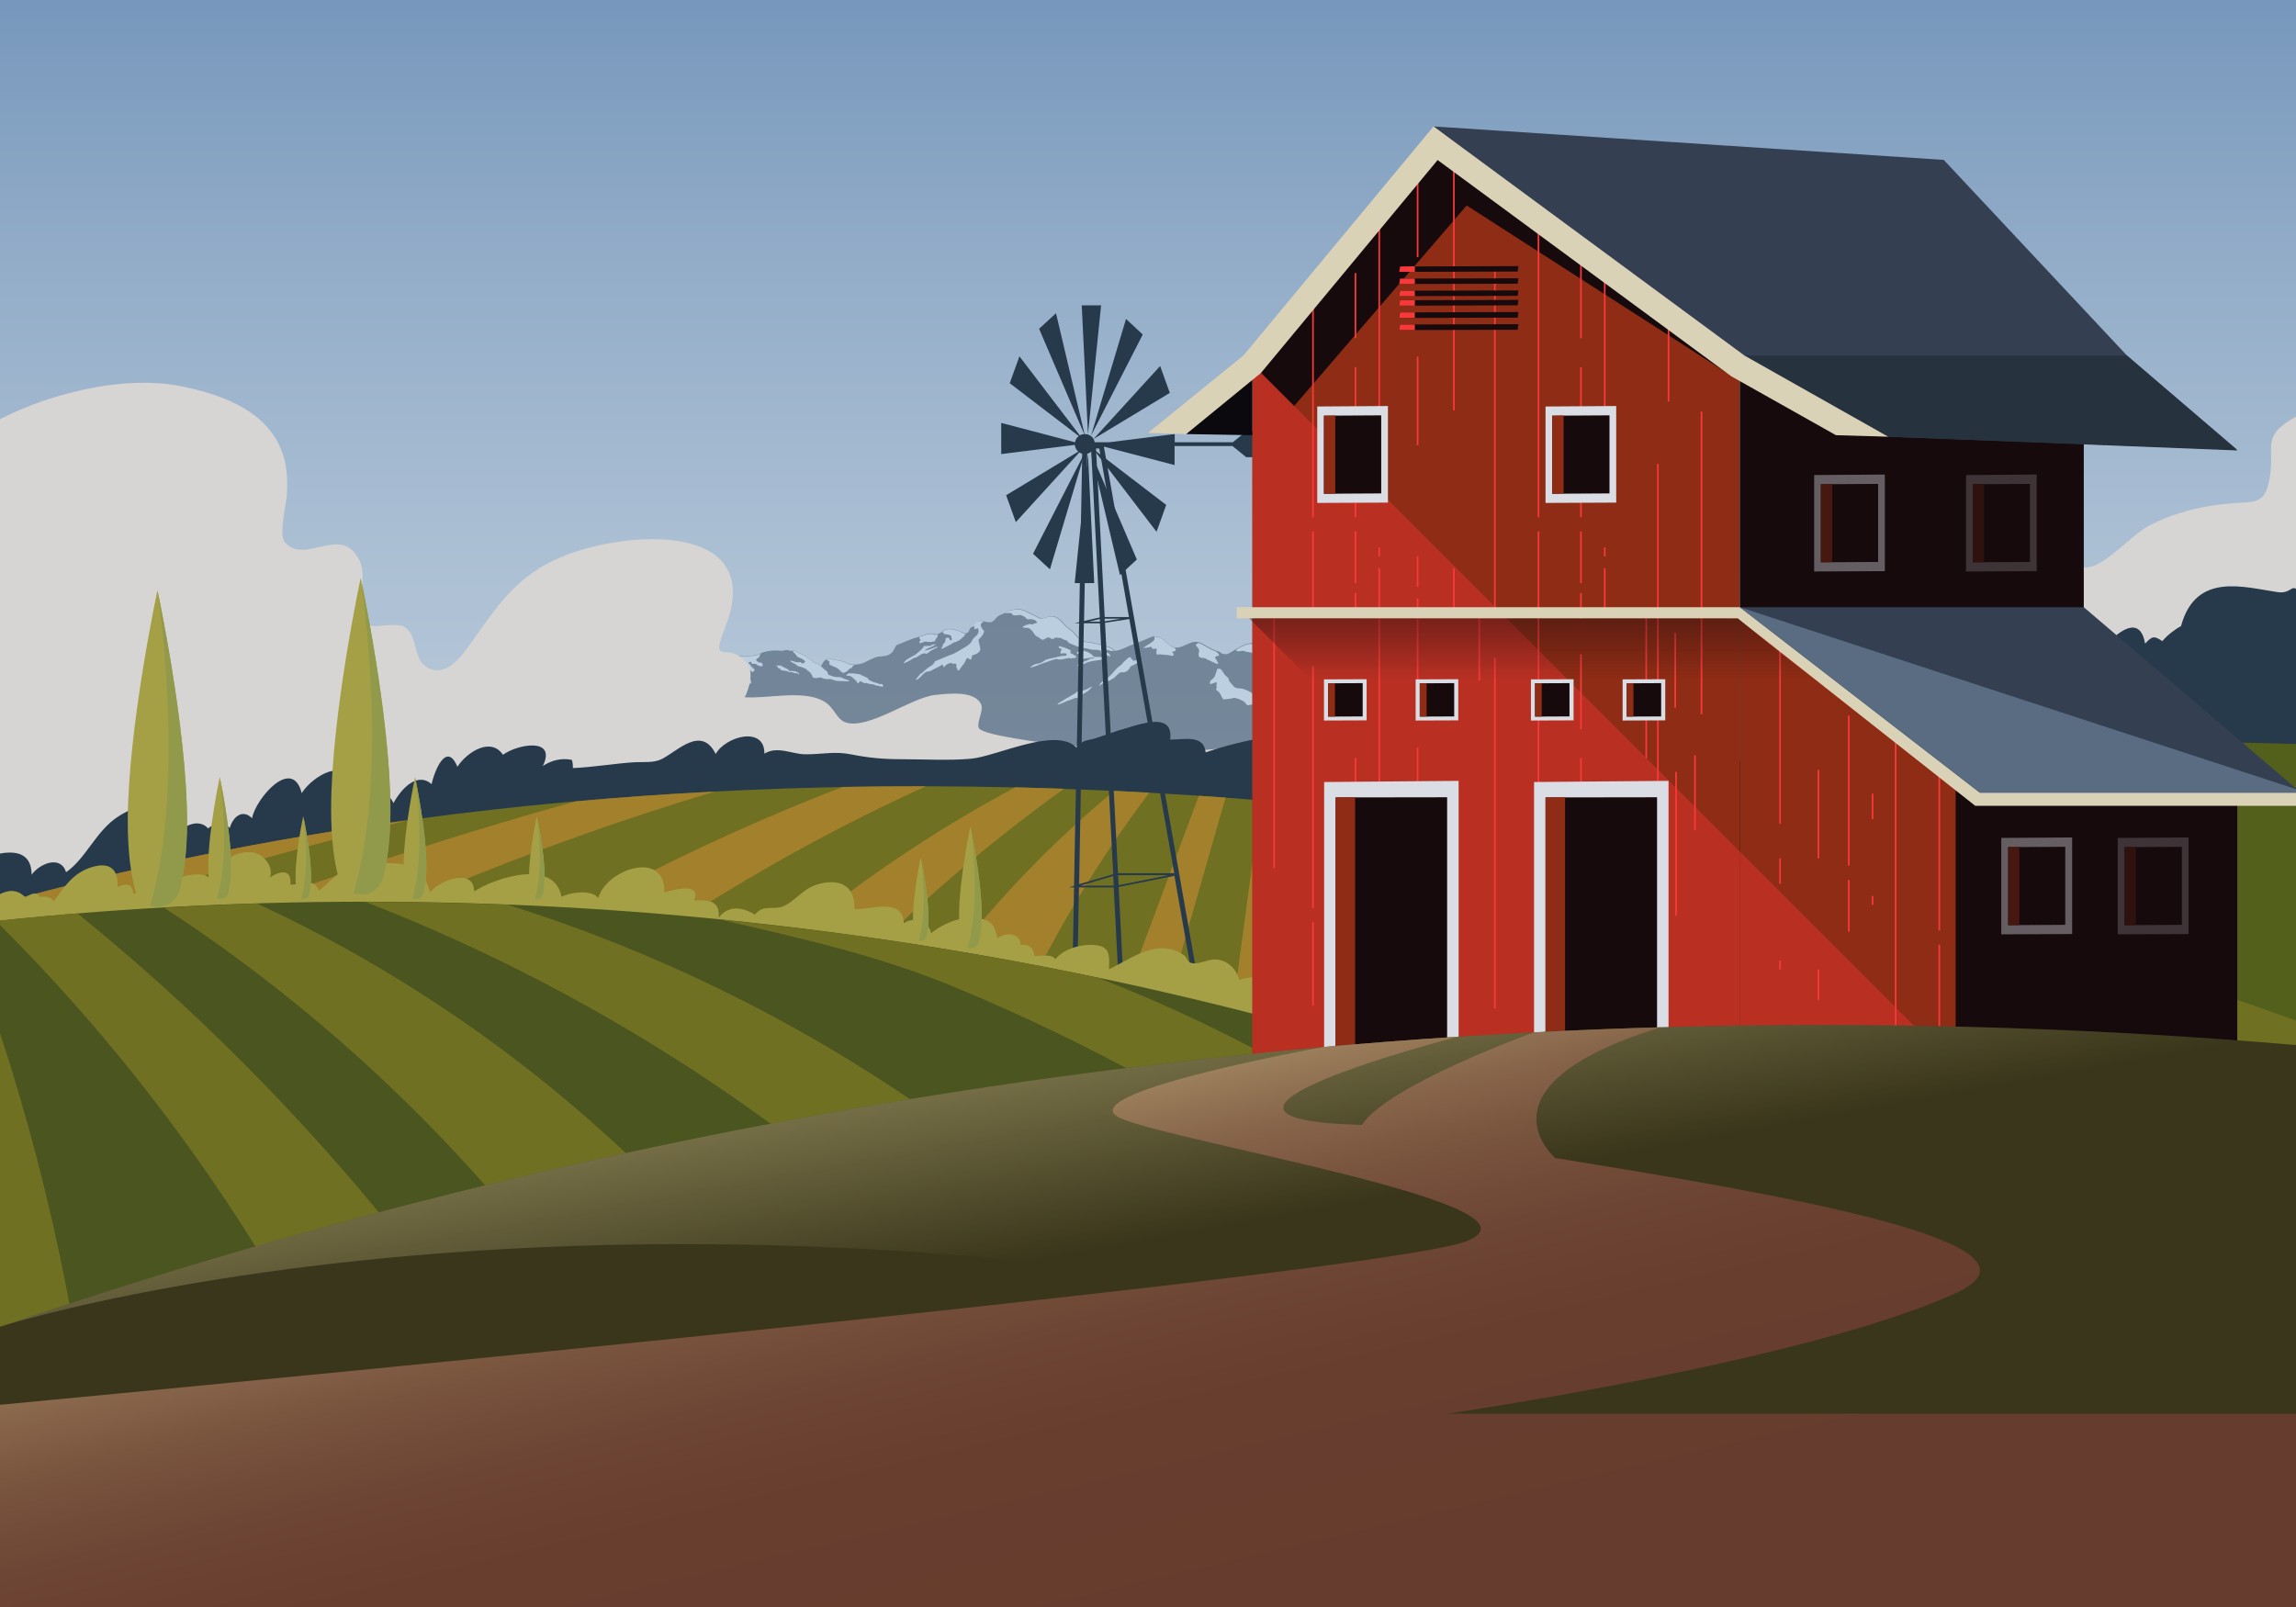 <?xml version="1.0" encoding="utf-8"?>
<!-- Generator: Adobe Illustrator 19.0.0, SVG Export Plug-In . SVG Version: 6.00 Build 0)  -->
<svg version="1.1" id="Layer_1" xmlns="http://www.w3.org/2000/svg" xmlns:xlink="http://www.w3.org/1999/xlink" x="0px" y="0px"
	 width="1400px" height="980px" viewBox="0 0 1400 980" style="enable-background:new 0 0 1400 980;" xml:space="preserve">
<style type="text/css">
	.st0{clip-path:url(#XMLID_21_);}
	.st1{fill:url(#XMLID_22_);}
	.st2{opacity:0.5;}
	.st3{fill:#34475B;}
	.st4{fill:#C5D9EA;}
	.st5{fill:#D6D5D3;}
	.st6{fill:#273A4C;}
	.st7{fill:#53601C;}
	.st8{fill:#707022;}
	.st9{fill:#A3802B;}
	.st10{fill:#A5A046;}
	.st11{fill:#919A4B;}
	.st12{fill:#4B5520;}
	.st13{fill:#8F2C15;}
	.st14{fill:#160A0C;}
	.st15{opacity:0.4;}
	.st16{fill:#DADDE4;}
	.st17{opacity:0.2;}
	.st18{fill:#F73939;}
	.st19{opacity:0.4;fill:#F73939;}
	.st20{fill:#0B090E;}
	.st21{fill:#344051;}
	.st22{fill:#27323F;}
	.st23{fill:#DAD2B7;}
	.st24{fill:url(#XMLID_23_);}
	.st25{fill:#596C82;}
	.st26{fill:#3A361B;}
	.st27{fill:url(#XMLID_24_);}
	.st28{fill:url(#XMLID_25_);}
</style>
<g id="XMLID_18_">
	<defs>
		<rect id="XMLID_5_" width="1400" height="980"/>
	</defs>
	<clipPath id="XMLID_21_">
		<use xlink:href="#XMLID_5_"  style="overflow:visible;"/>
	</clipPath>
	<g id="XMLID_4_" class="st0">
		<linearGradient id="XMLID_22_" gradientUnits="userSpaceOnUse" x1="700" y1="-49" x2="700" y2="450.955">
			<stop  offset="0" style="stop-color:#6E91B8"/>
			<stop  offset="0.408" style="stop-color:#92ACC8"/>
			<stop  offset="0.779" style="stop-color:#ACC0D4"/>
			<stop  offset="1" style="stop-color:#B6C7D8"/>
		</linearGradient>
		<rect id="XMLID_443_" class="st1" width="1400" height="980"/>
		<g id="XMLID_1_">
			<g id="XMLID_450_" class="st2">
				<g id="XMLID_713_">
					<path id="XMLID_715_" class="st3" d="M929.8,414c-2.5-0.7-4.8-1.7-7.3-2.1c-4.2-0.7-7.7-2.9-11.6-4.5
						c-3.7-1.5-7.7-3.1-11.7-3.1c-4.7,0-9.3,0.4-13.9-0.1c-4.7-0.5-9.5-2.2-13.6-4.5c-2.7-1.5-5.1-3.6-8-4.7
						c-2.3-0.9-4.8-1.7-7.1-2.9c-2.5-1.3-4.1-2.4-7-2c-1.9,0.2-3.3,0.6-5.2,0c-1.1-0.3-2.1-0.7-3.2-0.8c-3.4-0.3-7.7-2-10.2-4.5
						c-1.4-1.3-2.7-2.7-4.3-3.8c-1.1-0.7-2-1.3-2.8-2.3c-1-1.1-2.1-1.8-3.5-2.6c-1.2-0.6-3.4-2.1-4.7-2.2c-1.1-0.1-2.1,0.9-3.1,1.1
						c-1.1,0.3-2.5,0.3-3.7,0.4c-0.7,0.1-1.6,0.1-2.3,0.3c-0.6,0.2-0.8,0.3-1.6,0.1c-0.6,1.7-1.8,2.4-3.4,2.2
						c-0.5-0.3-1-0.5-1.5-0.4c-0.8,0.1-2.2,1.3-2.9,1.5c-2.8,1.1-5.5,2.2-8,3.8c-3,2-6.5,3.1-9.7,4.7c-2.6,1.2-4.7,3.1-7.2,4.3
						c-3.2,1.6-6.6,0.2-10,0.4c-3.8,0.3-8.2,3.4-11.5,5.3c-2,1.2-2.8,1.7-5.2,1.1c-1-0.3-1.3-0.8-2.2-1.3c-0.6-0.3-1.6-0.4-2.3-0.7
						c-2-0.9-4.1-1.8-5.9-3c-2.4-1.5-4.5-2.7-7.4-2.2c-4.1,0.7-8.6,4.9-12.9,2.9c-3.5-1.6-5.8-5.9-9.9-6.3c-2.9-0.3-5,1.4-7.6,2.3
						c-2.3,0.8-4.4,1.9-6.8,2.7c-2.8,0.9-5.3,2.5-8.2,3.3c-0.5,0.1-1.8,0.6-2.4,0.4c-0.9-0.3-1.4-1.2-2.2-1.6
						c-0.7-0.4-1.6-0.6-2.4-0.9c-2.1-0.9-3.6-1.4-5.8-1.7c-1.7-0.2-3.2-0.7-4.8-1c-1.3-0.2-2.6-0.1-3.8-0.6c-1.6-0.6-4-2.4-4.9-3.8
						c-1.4-2-2.3-2.6-4.2-3.9c-2.7-1.9-4.5-5.1-7.3-6.7c-2.1-1.2-4.3-0.9-6.6-0.2c-1.4,0.4-2.4,1-3.8,0.5c-1.1-0.4-2.1-1.2-3.2-1.6
						c-3-1.2-6.3-3.7-9.6-3.8c-1.7-0.1-3.9,0.3-5.5,0.7c-1.2,0.3-2.2,0.9-3.1,1.5c-1.2,0.7-2.4,1-3.6,1.7c-1.8,0.9-2.6,3-4.3,3.8
						c-2,0.9-4.9-0.6-7-0.5c-0.5,0-1.2,0.1-1.7,0.3c-1.2,0.6-1.1,1.9-1.9,2.6c-0.7,0.6-1.7,0.6-2.4,1.2c-0.8,0.7-1.1,2.7-2.1,3.1
						c-1.1,0.5-3-0.3-4-0.7c-2.4-1-5.9-2.2-8.5-1.5c-3.3,0.8-4.4,4-7.9,2.9c-3.3-1-5.6,0.7-8.7,1.6c-2.6,0.7-5,1.5-7.5,2.6
						c-1.3,0.5-2.5,0.9-3.7,1.5c-0.7,0.3-1.8,0.6-2.4,0.9c-1.2,0.6-1.6,2.5-2.4,3.6c-1,1.5-2.1,2.3-3.8,2.9
						c-2.1,0.8-4.7,0.4-6.9,1.1c-3.1,1-5.8,3-8.9,3.9c-3.4,0.9-6.2,0.8-9.3-0.6c-2-1-3.8-1.3-6-1.6c-1.5-0.2-3.1-1-4.6-0.9
						c-1.5,0.1-2.6,1.4-3.4,2.5c-0.4,0.6-0.8,2-1.7,1.9c-0.2,0-0.8-0.8-1-0.9c-0.8-0.5-1.7-0.6-2.5-1c-0.8-0.4-1.4-1.2-2.2-1.7
						c-2.2-1.5-4.4-3.1-6.8-4.1c-1.1-0.4-2.3-1.3-3.5-1.5c-0.7-0.1-1.2,0.2-1.9,0.1c-0.7,0-1.3-0.4-2-0.5c-1.2-0.1-2.6,0.5-3.8,0.5
						c-0.8,0-1.5-0.2-2.3-0.2c-2.6-0.2-6.4,0.3-8.9,1.1c-1.6,0.5-2.9,1.5-4.6,1.8c-1,0.2-2,0.2-3,0.3c-2.2,0.3-3.9,0.5-5.9,0.2
						c-1.7-0.2-2.7,0.4-4.2,0.9c-1.6,0.5-2.4,0.1-4,0c-1.3-0.1-2.4,0.2-3.7,0c-1.4-0.2-2.7-0.4-4.1-0.7c-1.6-0.4-3.5-0.3-5.1-0.9
						c-1.7-0.6-2.2-0.9-4-0.6c-2.7,0.4-5.5,0.7-8.2,1c-3.3,0.4-6.3,1.6-9.5,2.5c-1.3,0.4-2.9,0.3-4.3,0.5c-1.5,0.2-1.8,0.1-3.1-0.4
						c-0.5-0.2-1.1-0.1-1.5-0.2c-0.6-0.3-0.7-0.6-1.4-1c-1.4-0.9-2.7-2-4.2-2.7c-1.6-0.7-5-1.7-6.6-1.1c-3.8,1.5-7.8,3.1-11.7,4.3
						c-2.7,0.9-6,0.9-8.8,1.2c-2.6,0.3-5.2,0-7.8,0.3c-3.4,0.5-7,1.2-10.5,1.2c-1.1,0-2.1,0.1-3.2,0.1l3.1,84
						c3.4-0.2,6.9-0.4,10.3-0.9c4.8-0.6,9.5-1.2,14.3-1.2c2,0,3.9-0.4,5.9-0.2c2,0.2,4-0.5,6-0.6c3.1-0.2,6.2,0.4,9.2,0.2
						c1.3-0.1,2.5-0.4,3.8-0.4c1.5,0.1,2.9,0.5,4.4,0.6c2.7,0.1,5.7,0.2,8.3,1.1c1.8,0.6,3.6,1.4,5.5,1.8c1.7,0.4,3.4-0.1,5.1-0.3
						c5-0.6,10.6-2.1,15.6-1c5.6,1.3,11.4,0.5,16.8,1.6c2.6,0.5,5.9,0.4,8.6,0c1-0.1,2-0.4,3-0.4c0.7,0,1.3,0.3,2,0.3
						c1.5,0.1,1.8-0.3,3.2-0.8c2.7-0.9,7-1.5,9.7-0.7c1.6,0.4,2.8,0.7,4.5,0.9c0.6,0.1,1.1,0.3,1.8,0.3c0.8,0,1.7-0.5,2.6-0.3
						c1.4,0.4,1.8,2.2,3,2.8c1.5,0.8,3.4,0.1,5-0.1c1.8-0.2,3.2-0.6,5,0c1.8,0.6,3.1,1.2,5,1.5c1.1,0.1,2.1,0.7,3.3,0.8
						c1.2,0,1.9-0.2,3.1,0.1c2.5,0.5,4.9,0.4,7.4,0.6c3.3,0.2,6.4,0.4,9.7,0.8c1.9,0.2,4,0.3,5.9,0.3c0.8,0,1.6-0.3,2.3-0.3
						c0.8,0,1.3,0.3,2.1,0.3c2.8,0.2,5.7-1.6,8.1-2.8c3.3-1.8,6.9-3.4,10.6-3.9c5.9-0.7,11.6,1.1,17.5,0.4c2.4-0.3,5.2-1,7.6-0.8
						c4,0.3,7.8,3.1,11.3,4.8c1.7,0.9,3.4,1.7,5.2,2.5c1.1,0.5,1.7,0.8,2.9,1.1c1.5,0.3,2.7,0,4.5-0.1c2-0.2,3.4,0.8,5.3,1.2
						c1,0.2,1.8,0.3,2.8,0.5c2,0.6,4.1,1.1,6.2,1.3c2.2,0.2,4.5,0.6,6.7,0.7c6.8,0.1,13.5-1.7,20.3-1.8c2.9,0,5.8-0.4,8.8-0.5
						c1.2,0,2.3,0.4,3.5,0.2c1.4-0.2,2.7-0.9,4-1.5c1.6-0.7,3.4-1.3,4.8-2.3c1.3-1,2.3-2.4,3.8-3.2c1.7-0.8,3.6-0.9,5.5-0.7
						c3.6,0.4,8.8,4.6,12.1,2.6c1.5-0.9,2.6-1.7,4.2-2.4c1-0.5,2.2-1.5,3.2-1.6c1.1-0.1,2.6,0.7,3.6,1.2c2.3,1,4.4,2.7,6.6,3.9
						c2.5,1.4,4.9,3.8,7.6,4.7c1.9,0.6,3.8,1.2,5.7,1.5c2.6,0.5,4.6,1.3,7.2,1.4c2.2,0.1,5.1,0,7.1,1c1.1,0.5,1.4,0.9,2.7,1.1
						c2.8,0.4,5.9,0,8.7,0c4.9,0,8.8-0.1,13.6-0.4c3.6-0.2,7.2,0.4,10.8,0.9c3.5,0.4,7,0.1,10.5-0.4c2-0.3,3.5-0.2,5.5,0
						c0.7,0.1,1.2,0,2,0.2c0.7,0.2,1,0.8,1.9,0.7c0.3,2,3,3.6,4.7,4.4c2.3,1.1,3.6,0.8,6.1,0.5c3-0.4,6.1-0.7,9.1-1.1
						c1.5-0.2,2.9,0.1,4.1,0.7c2.4,1.2,4,3.2,6.7,4.1c1.9,0.6,3.4,0.3,5.4,0.1c4.4-0.5,8.7-1,13.1-1.6c2.1-0.3,4,0.1,6.1-0.1
						c1.8-0.1,3.6-0.5,5.4-0.7c1.9-0.2,4.6-0.1,6.4-0.8c1.2-0.4,1.6-1.5,2.5-2.4c1.4-1.4,3.4-2.9,5.1-4c2.4-1.7,4.2-2.1,7.1-2.4
						c2.9-0.4,5.9-0.7,8.8-1.1c2.2-0.3,4.7-1,7-0.9c1.3,0,2.2,0.8,3.5,0.9c2.1,0.2,4.5-0.8,6.5-1.3c3.3-0.9,7.1-1.2,10.6-1.5
						c2.4-0.2,3.9,1.9,6.2,2.3c3,0.5,5.7,0.1,8.8-0.3c0,0.2,1.3-0.4,1.3-0.3c1.8,0.3,4.2-0.4,5.8-1c3.8-1.4,7.6-3.1,11.5-4.4
						c1.2-0.4,2.3-0.9,3.4-1.4l-2-75.1c-2.4-0.7-4.8-1.3-7.2-1.9C936.2,415,932.9,414.9,929.8,414z"/>
				</g>
				<path id="XMLID_711_" class="st4" d="M415.8,402.1c-1.5,0.3-3,1.1-4.3,1.8c-0.6,0.3-1.3,0.7-2,0.9c-0.5,0.2-0.4,0.2-0.8,0.5
					c-0.5,0.4-2.2,1-2,1.7c0.2,0.8,1.6,0.5,2.1,0.3c0.4-0.1,0.9-0.6,1.3-0.5c0.5,0.1,0.5,0.6,0.9,0.8c0.3,0.2,0.7,0,1.1,0
					c0.5-0.1,0.4-0.1,0.7-0.5c0.3-0.5,0.6-0.9,0.9-1.4c0.1-0.2,0.4-0.3,0.4-0.6c0-0.2-0.2-0.2-0.2-0.3
					C413.7,404.4,414.8,403.5,415.8,402.1z"/>
				<path id="XMLID_712_" class="st4" d="M425.6,400c-0.6,0.2-1.2,0.4-1.9,0.5c-0.4,0-0.8,0.1-1.3,0.2c-0.4,0-0.6,0.3-1,0.4
					c0,0.1,0,0.1,0,0.2l-0.8,0.1c-0.7,0-1.4,0.9-1.7,1.3c-0.4,0.5-0.8,0.7-1.3,1.1c-0.1,0.1-0.8,0.5-0.8,0.7
					c-0.1,0.3,0.2,0.3,0.4,0.5c0.2,0.3-0.1,0.8,0.3,0.9c0.3,0,1-0.4,1.2-0.5c0.4-0.2,0.9-0.3,1.2-0.5c0.3-0.2,0.5-0.5,0.7-0.7
					c0.5-0.4,1.2-0.6,1.8-0.9c0.4-0.2,0.7-0.2,0.9-0.6c0.2-0.5,0.2-1,0.6-1.4c0.4-0.5,0.9-0.4,1.4-0.5c0.9-0.2,1.7-0.9,2.6-1.2
					C427.5,399.3,426.2,399.8,425.6,400z"/>
				<path id="XMLID_716_" class="st4" d="M481.1,409.2c0-0.7-0.9-1.2-1.5-1.5c-0.9-0.4-1.8-0.8-2.7-1.3c-0.3-0.2-0.6-0.5-1-0.6
					c-0.3-0.1-0.6,0.1-1,0.1c-0.4,0-0.7-0.1-1.1-0.1c-0.4,0-0.7,0.1-1.1,0.1c0.5-0.1,1.1,0.2,1.4,0.7c0.2,0.3,0.2,0.6,0.4,0.8
					c0.2,0.2,0.7,0.1,0.9,0.3c0.6,0.5,0.6,0.9,1.4,1.1c1.1,0.3,2.2,0.2,3.2,0.5c0.4,0.1,0.8,0.4,1.2,0.6c0.3,0.1,0.9,0,1.2,0
					c0.6,0.1,1.1,0.2,1.7,0.4c0.7,0.3,1,0.4,1.8,0.3c0.3,0,0.4-0.1,0.7,0.1c0.2,0.2,0.3,0.7,0.7,0.6c0.4-1.2-2.6-2-3.4-2.1
					C483.6,409.2,482.3,409.3,481.1,409.2z"/>
				<path id="XMLID_720_" class="st4" d="M524.8,411.4c-0.8-0.2-1.7-0.5-2.5-0.5c-0.4,0-0.6,0-1-0.1c-0.3-0.1-0.8-0.2-1.1-0.2
					c-0.3,0-0.6,0.1-1,0.1c-0.6-0.1-1.2-0.2-1.8,0c-0.5,0.1-1.4,0.8-1.3,1.4c1.1,0.1,2-0.2,3,0.5c0.5,0.4,0.9,0.8,1.3,1.1
					c0.5,0.5,1.2,0.9,1.6,1.5c0.4,0.7,0.7,1.4,1.5,1.6c0.1-0.4,0.5-1.2,1-1.3c0.3-0.1,0.8,0.1,1.1,0.3c0.5,0.3,0.8,0.7,1.5,0.8
					c0.3,0,0.6-0.1,1-0.1c0.3,0,0.7,0.2,0.9,0.3c0.9,0.3,1.8,0.4,2.8,0.5c0.5,0.1,1,0.1,1.4,0.3c0.4,0.2,0.9,0.5,1.4,0.5
					c0.4,0.1,0.7,0,1.1,0.1c0.2,0.1,0.5,0.2,0.7,0.3c0.6,0.1,1.5,0.4,2.1,0.2c0.1-0.7-0.2-1.5-1-1.6c-0.3,0-0.6,0.1-0.9,0.1
					c-0.4,0-0.7-0.2-1.1-0.4c-1.1-0.5-2.4-0.5-3.5-1.1c-0.6-0.3-1.2-0.5-1.7-0.8c-0.2-0.1-0.5-0.3-0.7-0.5c-0.2-0.3-0.2-0.6-0.5-0.9
					c-0.3-0.2-0.8-0.4-1.1-0.5c-0.3-0.2-0.7-0.3-1-0.5C526.5,412.4,526.2,412.2,524.8,411.4z"/>
				<path id="XMLID_724_" class="st4" d="M567.1,393.9c-0.4,0-0.7-0.1-1.2-0.1c-0.4,0.1-0.9,0.2-1.4,0.2c-0.2,0-0.7-0.2-0.9-0.1
					c-0.2,0.1-0.3,0.3-0.4,0.5c-0.8,1.1-1.7,2.1-2.8,2.9c-0.8,0.6-1.5,1.5-2.4,2c-0.6,0.4-1.2,0.6-1.8,1c-1.1,0.7-2.3,1.2-3.3,1.9
					c-0.8,0.6-1.5,1.5-2,2.3c0.3,0.1,0.7-0.2,0.9-0.3c0.8-0.3,1.6-0.6,2.3-1c1.2-0.6,2.2-1.5,3.4-2c0.6-0.2,1.1-0.2,1.6-0.5
					c1.3-0.8,2.6-2,4.1-2.2c0.4-0.1,0.7-0.1,1.1,0c0.2,0.1,0.3,0.2,0.6,0.2c0.4,0,1-0.5,1.3-0.8c0.6-0.5,1.2-0.9,1.9-1.3
					c0.9-0.5,1.9-1,2.9-1.5c0.3-0.2,0.9-0.2,0.9-0.6c-0.6-0.2-1.7,0.2-2.2,0.4c-0.9,0.4-1.8,0.8-2.8,1.1c-0.7,0.3-1.5,0.3-2.3,0.6
					c-0.6,0.2-1.1,0.3-1.7,0.4c1,0,1.6-0.9,2.4-1.4c0.5-0.3,1.1-0.4,1.7-0.6c0.3-0.1,0.6-0.3,0.9-0.5c0.4-0.3,0.9-0.4,1.3-0.6
					c0.3-0.2,0.5-0.4,0.8-0.5c0.2-0.1,0.5-0.2,0.7-0.4c-0.3,0-0.7-0.1-1-0.1c-0.4,0-0.5,0.1-0.8,0.2c-0.4,0.1-0.9,0-1.1,0.4
					C567.9,393.7,568,393.7,567.1,393.9z"/>
				<path id="XMLID_726_" class="st4" d="M648.8,394.8c-0.9,0-2-0.9-2.9-0.7c-0.4,0.1-0.5,0.3-0.3,0.7c0.1,0.2,0.5,0.6,0.8,0.7
					c0.1,0,0.4,0,0.5,0c1,0.5-0.3,1.7-0.3,2.3c0,0.3,0,0.7,0.3,0.8c0.2,0.1,1.1-0.2,1.3-0.2c0.2,0,0.4,0,0.7,0c0.4,0,1,0,1.3,0.3
					c0.3,0.3,0.4,0.8-0.1,1c-0.8,0.5-1.9,0.1-2.8,0.3c-1.7,0.4-3.4,0.8-5.1,1.2c-1.3,0.3-2.7,0.5-3.9,0.9c-0.9,0.3-1.4,0.8-2.2,1.3
					c-0.9,0.6-1.7,1-2.8,1.2c-1.2,0.2-2,0.2-3,0.9c-0.4,0.3-2.2,1.1-2.1,1.6c2.5-0.3,4.8-1.6,7.2-2.4c1.8-0.6,3.7-1.3,5.5-1.9
					c0.8-0.2,1.5-0.6,2.3-0.7c0.7-0.2,0.8-0.4,1.5-0.1c1.8,0.6,4-0.2,5.8-0.5c0.9-0.2,1-0.2,1.7-0.1c0.7,0.1,1.2,0.1,1.9,0
					c0.3,0,1.9-0.1,2.1-0.5c0.3-0.7-1.7-1.8-2.2-2c-0.6-0.3-1.4-0.3-1.3-1.1c0-0.3,0.2-0.5,0.1-0.9c-0.1-0.5-0.2-0.4-0.7-0.7
					C651.4,395.9,650.3,395.3,648.8,394.8z"/>
				<path id="XMLID_737_" class="st4" d="M661,396.8c-0.7,0.1-1.4,0.2-2.1,0.3c-0.6,0.1-1,0.3-1.6,0.4c-0.4,0.1-0.9,0.3-0.6,0.8
					c0.3,0.7,1,0.3,1.5,0.4c0.2,0.4,0,0.8,0.2,1.2c0.6,0,1.6-0.1,1.2,0.7c-0.3,0.5-0.9,1-1.4,1.2c0.8,0.2,1.6,0,2.4-0.1
					c1.1-0.1,2.2-0.3,3.3-0.4c0.4,0,3-0.7,3.3-0.1c-0.3,0.5-1.5,0.3-2.1,0.4c-0.8,0.3-1.6,0.9-2.4,1.2c-0.5,0.2-1.2,0.4-1.7,0.7
					c-0.8,0.3-1.6,0.7-2.4,1.1c-0.6,0.3-1.4,0.5-1.6,1.2c0.5,1,5.5-1.8,6.7-2.1c1.7-0.5,3.5-0.8,5.3-1c0.4,0,0.8-0.1,1.2-0.1
					c0.7-0.1,1.3-0.4,1.9-0.5c0.4,0,0.9,0.1,1.3,0.1c0.4,0,0.8-0.1,1.3-0.1c-0.7-0.1-1.5-0.8-2.2-1.1c-1.5-0.6-3-0.3-4.5-0.4
					c-0.8-0.1-1.6-0.3-1.9-1c-0.2-0.4-0.5-0.5-0.8-0.7c-0.6-0.5-1.2-0.8-1.9-1.2c-0.6-0.3-0.9-0.3-1.5-0.4
					C661.6,397.1,661.1,396.7,661,396.8z"/>
				<path id="XMLID_738_" class="st4" d="M672.7,415.4c0.4,0.1,0.9-0.4,1.1-0.7c0.5-0.4,0.9-0.7,1.4-1.1c1.1-1,2.3-2,3.3-3.2
					c0.6-0.6,1-1.3,1.6-1.9c0.6-0.7,1.5-1.4,2.2-2.1c0.5-0.4,1.1-0.7,1.5-1.1c0.6-0.6,1.1-1.2,1.6-1.8c0.5-0.5,1-0.9,1.5-1.4
					c0.5-0.5,1.3-1.2,2-1.3c0.7-0.1,0.7,0,0.8,0.6c0.1,0.6,0.3,0.7,0.9,0.7c0.1,0.2,0.1,0.5,0.1,0.8c0.5,0.1,1.2-0.1,1.7-0.2
					c0.5-0.1,1-0.1,1.4-0.2c0.4-0.1,0.9-0.2,1.3-0.2c0.5,0,0.9,0.3,1.4,0.3c-1.7,0.8-3.2,1.7-4.8,2.7c-0.6,0.4-1.2,0.5-1.8,0.8
					c-0.7,0.4-0.8,1-1.2,1.6c-0.7,1.1-1.7,1.8-3,2.2c-0.9,0.3-1.6-0.2-2.6,0.2c-1.8,1-3,3-4.8,3.9c-0.4,0.2-0.7,0.3-1,0.6
					c-0.7,0.5-1.4,0.7-2.2,1c-0.9,0.4-1.8,0.5-2.6,1.1c-0.4,0.3-0.6,0.5-1.1,0.7c-0.5,0.2-0.9,0.7-1.5,0.8c0.5-0.3,0.7-1,1-1.4
					c0.5-0.5,1.1-1,1.7-1.3C672.8,415.6,672.7,415.6,672.7,415.4z"/>
				<path id="XMLID_739_" class="st4" d="M665.9,418.8c-1,0-1.7,0.8-2.6,1.2c-0.6,0.3-1.2,0.5-1.9,0.8c-0.4,0.1-0.9,0.3-1.3,0.4
					c-0.3,0.1-0.6,0.3-0.9,0.4c-0.3,0.1-0.6,0.1-0.9,0c-0.3-0.1-0.5-0.4-0.9-0.2c-0.4,0.2-0.9,0.7-1.3,1c-0.6,0.5-1.2,0.8-1.8,1.2
					c-0.7,0.4-1.4,0.7-2,1.1c-0.5,0.3-0.8,0.6-1.4,0.8c-1,0.4-1.8,1.1-2.7,1.7c-0.9,0.6-2.9,1.3-3.4,2.4c0.3,0.1,0.6,0,0.9-0.1
					c0.8-0.2,1.5-0.5,2.3-0.8c1.6-0.8,3.3-1.5,5-2c0.5-0.2,1.1-0.4,1.6-0.6c0.3-0.1,1-0.6,1.4-0.6c0.5,0,0.3,0.2,0.6,0.2
					c0.7,0.1,1.1-0.1,1.6-0.6c0.8-0.7,1.5-1.4,2.4-2c0.6-0.4,1.3-0.8,1.9-1.1c0.6-0.4,1.2-0.8,1.7-1.3
					C664.8,420,665.4,419.6,665.9,418.8z"/>
				<path id="XMLID_745_" class="st4" d="M742.6,407.8c-0.1,0-0.1-0.1-0.2-0.1c-0.2,0.1-0.2,0.4-0.3,0.6c-0.1,0.6-0.2,1-0.5,1.6
					c-0.5,1-0.5,2.2-1.2,3.1c-0.9,1.2-3.3,2.2-2.6,4.1c1.4,0.2,2.7-1.1,4.1-0.9c0.3,0.6-0.2,1.1-0.2,1.7c0,0.5,0.4,1,0.2,1.5
					c-0.1,0.3-0.4,0.5-0.4,0.8c0,0.7,0.7,1.1,1.2,1.4c0.9,0.7,1.4,1.6,1.9,2.6c0.4,0.7,0.6,1.5,1.2,2.1c0.3,0.3,0.2,0.2,0.6,0.2
					c0.8,0,1.8-0.2,2.6-0.3c1-0.1,2-0.2,3-0.5c0.6-0.2,1.1-0.1,1.7,0.1c2.1,0.6,4.5,1.4,5.9,3.1c0.4,0.5,0.6,1.1,1.3,1.2
					c0.5,0.1,1-0.3,1.5-0.4c0.9-0.2,1.4,0.4,2.2,0.7c0.4,0.2,0.7,0.1,1.1,0.2c0.6,0.1,1.2,0.4,1.9,0.6c1.1,0.3,2.2,0.6,3.3,0.7
					c1.2,0.2,2.5-0.1,3.7,0.4c0.5,0.2,0.9,0.4,1.4,0.6c0.6,0.3,1.4,0.8,1.8,0.1c0.4-0.6-0.3-1.6-0.7-2c-0.8-0.7-1.9-1.1-2.8-1.5
					c-0.9-0.4-1.9-0.8-2.8-1.3c-2.2-1.2-4.2-2.9-6.3-4.3c-1.5-1-2.7-2-4.4-2.7c-1.2-0.5-2.6-1.2-3.9-1.3c-1.2-0.1-2.6-0.1-3.7-0.6
					c-1-0.5-1.6-1.6-2.4-2.4c-0.8-0.9-1.4-1.4-1.6-2.7c-0.1-0.7-0.7-1.1-1.2-1.6c-0.9-0.7-1.3-1.1-1.9-2.2c-0.3-0.6-0.6-0.9-1-1.4
					C744.8,408.1,744,407.7,742.6,407.8z"/>
				<g id="XMLID_748_">
					<g id="XMLID_657_">
						<g id="XMLID_680_">
							<path id="XMLID_681_" class="st4" d="M576.1,386.8c0.4,0.1,0.7-0.1,1.1,0c0.5,0.1,1,0.3,1.6,0.4c0.4,0.1,0.7,0.2,1,0.5
								c0.3,0.3,0.2,0.6,0.3,1c0.1,0.4,0.3,0.5,0.3,0.9c0.1,0.4-0.3,1-0.8,1c-0.3,0-0.5-0.8-0.7-1.1c-0.2-0.3-0.5-0.6-0.8-0.7
								c-0.4-0.1-0.9,0.2-1.3,0.4c-0.6,0.3-0.3,0.7-0.3,1.3c0,0.5-0.2,1.1-0.5,1.4c-0.3,0.3-0.7,0.5-0.9,0.9c-0.2,0.4-0.3,1-0.5,1.5
								c-0.1,0.3-0.7,1-0.6,1.3c0.5,0.1,1-0.2,1.5-0.4c1-0.5,1.9-1.1,2.9-1.5c1.1-0.5,1.9-1.1,2.9-1.7c0.7-0.4,1.4-0.4,2.1-0.7
								c0.5-0.2,1-0.6,1.5-0.9c0.5-0.3,1.1-0.6,1.4-1c0.3-0.3,0.4-0.7,0.7-0.9c0.4-0.2,0.8-0.2,1-0.6c0.2-0.3,0.1-0.6,0.3-0.9
								c0.2-0.3,0.6-0.5,0.9-0.7c-1.1,0.1-2.5-0.5-3.4-0.9c-2.4-1-5.9-2.2-8.5-1.5c-1.2,0.3-2,0.9-2.9,1.5c0.3,0.1,0.5,0.2,0.7,0.4
								C575.5,386.2,575.7,386.7,576.1,386.8z"/>
						</g>
						<g id="XMLID_678_">
							<path id="XMLID_679_" class="st4" d="M594.2,382.8c0,0.3,0,0.5-0.1,0.8c0.3,0.1,0.6,0,0.9-0.1c0.3,0,0.7-0.2,1-0.3
								c0.4-0.1,0.3-0.1,0.5,0.3c0,0.2,0,0.4,0.1,0.6c0.1,0.5,0.2,1.1,0,1.5c-0.1,0.3-0.3,0.6-0.4,0.9c0,0.1-0.1,0.3-0.2,0.4
								c-0.3,0.5-0.8,0.9-1.3,1.3c-0.7,0.5-1,1-1.5,1.6c-0.6,0.9-1,2-1.8,2.7c-0.5,0.4-1.1,0.9-1.6,1.3c-0.6,0.5-1.2,0.7-1.8,1.1
								c-1.1,0.6-2.1,1.4-3.3,2c-1.4,0.7-2.8,1.7-4.3,2.2c-3.2,1.1-6.2,2.6-9.4,3.8c-0.4,0.2-0.7,0.2-1,0.6c-0.3,0.4-0.5,1-0.9,1.4
								c-0.8,0.9-2.1,1.6-3.1,2.2c-0.7,0.5-1.3,1-2,1.6c-0.6,0.5-1.1,1-1.7,1.6c-0.5,0.5-0.8,0.5-1.4,0.7c0.1,0.4-0.5,0.9-0.7,1.2
								c-0.4,0.5-0.9,0.9-1.3,1.5c-0.1,0.2-0.5,0.6-0.4,0.9c0.4,0.1,1-0.3,1.4-0.6c1.2-0.8,2.1-1.9,3.1-2.9c0.6-0.6,1.2-1.2,2-1.4
								c0.6-0.2,1.2-0.1,1.8-0.3c0.9-0.2,1.6-0.8,2.4-1.2c0.9-0.4,1.7-0.9,2.6-1.3c0.5-0.2,1-0.5,1.5-0.8c0.3-0.2,0.6-0.5,0.9-0.6
								c0.4-0.1,0.4-0.2,0.7,0.2c0.1,0.2,0.3,0.4,0.4,0.6c0-0.1,0.1,0.5,0.1,0.5c0.4,0.2,0.7-0.5,0.9-0.7c0.7-0.9,2-1.5,3.1-1.7
								c0.4-0.1,0.7-0.1,1.1,0.1c0.1,0.1,0.3,0.3,0.4,0.3c0.3,0.1,0.6-0.1,0.9-0.1c1-0.1,1.4,0.1,1.4,1.2c0,0.3-0.2,1,0,1.2
								c0.1,0.2,0.3,0.1,0.4,0.3c0.3,0.5-0.1,1.8,1,1.4c0.5-0.2,0.7-0.8,1-1.2c0.5-0.6,0.9-1.2,1.4-1.9c0.4-0.5,0.9-1,1.2-1.6
								c0.4-0.6,0.6-1.4,0.9-2c0.2-0.5,0.7-0.8,1.2-0.8c0.6,0.1,0.6,0.8,1.1,0.9c1.3,0.4,0.9-2.3,1.7-2.7c0.2-0.1,0.3,0,0.5-0.1
								c0.4-0.1,0.8-0.2,1.2-0.4c1-0.5,2.1-1,2.6-2c0.7-1.3,0.1-2.4-0.1-3.7c-0.2-0.8-0.9-2.5-0.5-3.3c0.3-0.5,0.9-0.9,1.3-1.4
								c0.6-0.6,1-1.3,1.4-2c0.3-0.6,0.8-1.4,0.4-2c-0.3-0.5-0.9-0.9-1.2-1.4c-0.3-0.5-0.5-1.1-0.6-1.7c-0.1-0.4-0.2-0.8,0.1-1.1
								c0.3-0.4,1.1-1,1.5-1.3c0,0,0.1-0.1,0.1-0.1c-0.8-0.2-1.6-0.3-2.3-0.3c-0.5,0-1.2,0.1-1.7,0.3c-1.2,0.6-1.1,1.9-1.9,2.6
								c-0.1,0-0.1,0.1-0.2,0.1c0.1,0.1,0.1,0.1,0.1,0.2C594.2,382.4,594.2,382.6,594.2,382.8z"/>
						</g>
						<g id="XMLID_676_">
							<path id="XMLID_677_" class="st4" d="M704,389.7c-0.1,0.6-0.9,1.3-1.4,1.7c-0.5,0.4-1.1,0.8-1.6,1.1
								c-0.6,0.4-1.3,0.8-1.9,1.2c-0.7,0.5-1.6,1.2-2.5,1.4c0.6-0.2,1.3,0,2,0c1-0.1,1.9-0.5,2.9-0.6c0.6-0.1,0.6,0,0.7,0.4
								c0.2,0.5,0.5,0.7,1.1,0.8c0.9,0.1,2.3-0.7,2,0.8c-0.1,0.4-0.3,0.7-0.2,1.1c0,0.3,0.1,0.6,0.1,0.9c0,0.3,0,0.6,0.3,0.7
								c0.3,0.1,1-0.2,1.4-0.2c0.6,0,1.1,0.2,1.7,0.2c0.9,0,1.8,0.1,2.7,0.2c0.7,0.1,1.5,0.1,2.2,0.3c0.4,0.1,0.8,0.3,1.2,0.3
								c0.5,0,0.8-0.3,0.9-0.8c0.1-0.8-0.4-1-1-1.4c0.5-0.7,1.7-0.3,2.2-1.2c0.2-0.3,0.2,0,0.1-0.5c-0.1-0.3-0.5-0.8-0.8-1.1
								c-0.4-0.1-0.8-0.2-1.1-0.4c-3.5-1.6-5.8-5.9-9.9-6.3c-0.4,0-0.7,0-1.1,0c0,0,0,0,0,0C703.8,389,704,389.4,704,389.7z"/>
						</g>
						<g id="XMLID_674_">
							<path id="XMLID_675_" class="st4" d="M810.6,378.5c0.9,0,2.4,0.4,3.1,0.9c0.9,0.7,1,2,1.7,2.8c0.3,0.4,0.9,0.7,1.3,1
								c0.7,0.5,1.3,1,1.9,1.7c0.6,0.7,0.8,1.6,1.4,2.3c0.6,0.8,1.6,1.2,2.4,1.7c1,0.6,1.9,1.4,3.1,1.7c1.1,0.3,2.3-0.2,3.3-0.5
								c1.1-0.4,2.5-0.5,3.7-0.6c1,0,1.6,0.3,2.5,0.7c0.4,0.2,0.7,0.4,1.1,0.7c0.7,0.5,1.6,0.6,2.4,1.1c0.8,0.5,1.5,0.9,2.5,1.1
								c0.5,0.1,1,0.1,1.4,0.2c1,0.2,2.1,0.2,3.1,0.3c0.5,0.1,1.9,0.1,2.3,0.5c-0.4,1.4-1.8,2.5-2.6,3.6c-0.2,0.3-0.5,0.6-0.3,0.8
								c0.1,0.3,1.5,0.5,1.8,0.6c0.9,0.2,1.7-0.2,2.6-0.1c1,0.1,2.2,0.3,3.1,0.7c1,0.4,1.9,0.8,2.9,0.9c1.2,0.2,2.5-0.1,3.7,0.3
								c1,0.4,1.7,1.2,2.6,1.6c1,0.5,2.1,0.5,3.2,0.4c2.3-0.2,4.6-0.8,6.9-1.1c1.6-0.2,3.1-0.2,4.6,0c-1.6-0.6-3.1-1.4-4.6-2.2
								c-2.7-1.5-5.1-3.6-8-4.7c-2.3-0.9-4.8-1.7-7.1-2.9c-2.5-1.3-4.1-2.4-7-2c-1.9,0.2-3.3,0.6-5.2,0c-1.1-0.3-2.1-0.7-3.2-0.8
								c-3.4-0.3-7.7-2-10.2-4.5c-1.4-1.3-2.7-2.7-4.3-3.8c-1.1-0.7-2-1.3-2.8-2.3c-1-1.1-2.1-1.8-3.5-2.6c-1.2-0.6-3.4-2.1-4.7-2.2
								c-1.1-0.1-2.1,0.9-3.1,1.1c-1.1,0.3-2.5,0.3-3.7,0.4c-0.7,0.1-1.6,0.1-2.3,0.3c-0.1,0-0.1,0.1-0.2,0.1
								c0.4,0.3,0.7,0.6,1.1,0.9C808.3,377.8,809.1,378.6,810.6,378.5z"/>
						</g>
						<g id="XMLID_672_">
							<path id="XMLID_673_" class="st4" d="M754.4,397.2c1,0.1,2.1-0.2,3.1-0.3c0.7-0.1,1.2,0.2,1.9,0.4c0.8,0.2,1.7,0.4,2.6,0.5
								c0.7,0.1,1.2,0.1,1.7,0.6c0.3,0.3,0.4,0.7,0.7,1.1c0.6,0.8,2.3,0.5,2.8-0.4c0.4-0.7,0.4-1.3,0.3-2c-0.1-0.7-0.1-0.9,0.4-1.5
								c0.6-0.7,1.1-1.3,1.6-2c0.1-0.2,0.2-0.4,0.4-0.6c-2.5,0.3-5.1-0.5-7.7-0.3c-2.7,0.2-5.6,1.8-8.3,3.4c0,0.1,0,0.2,0.1,0.4
								C753.9,397.1,753.9,397.1,754.4,397.2z"/>
						</g>
						<g id="XMLID_670_">
							<path id="XMLID_671_" class="st4" d="M729.3,393.9c0.2,0.3,0.7,0.5,0.9,0.8c0.1,0.2,0.2,0.4,0.4,0.6c0.3,0.5,0.5,0.7,0.5,1.3
								c0.1,0.5,0.2,0.9-0.1,1.4c-0.3,0.5-0.3,0.7-0.2,1.3c0.1,0.9,0.4,1.6,1.3,1.8c1,0.2,2.1,0,3.1,0.5c0.5,0.2,0.9,0.6,1.4,0.8
								c0.6,0.3,1.2,0.5,1.8,0.8c0.8,0.4,1.6,0.8,2.5,1.2c0.5,0.2,1.5,0.7,2,0.4c-0.4-1-0.9-1.9-1.4-2.8c-0.2-0.3-0.6-0.8-0.6-1.1
								c0.1-0.9,1.9-0.8,2.4-1.1c0.1-0.9-0.6-1.5-1.2-2c-0.2-0.1-0.3-0.2-0.5-0.4c-0.2-0.1-0.4-0.1-0.6-0.2c-2-0.9-4.1-1.8-5.9-3
								c-1.5-0.9-2.9-1.8-4.5-2.1C730.2,392.6,728.8,392.8,729.3,393.9z"/>
						</g>
						<g id="XMLID_668_">
							<path id="XMLID_669_" class="st4" d="M616.5,373.9c0.5,0.2,0.5,0.5,0.8,0.8c1.3,1.5,3.8-0.2,5.4,0.5c0.8,0.4,1.8,0.7,2.4,1.2
								c0.7,0.6,0.8,1.3,1.9,1.3c0.7,0,1.3-0.2,2-0.1c0.6,0.1,1,0.2,1.6,0.4c0.4,0.2,0.7,0.2,1,0.6c0.2,0.3,0.9,0.8,0.7,1.2
								c-0.3,0.1-0.6,0.1-0.9,0.2c-0.4,0.1-0.7,0.4-1.2,0.5c-0.4,0.1-0.7,0.3-1.1,0.3c-0.3,0-0.6-0.2-0.9-0.3
								c-0.3,0-0.5,0.1-0.8,0.2c-0.4,0.2-0.8,0.2-1.3,0.3c-0.6,0.1-1,0.4-1.5,0.7c-0.3,0.2-0.7,0.2-1,0.5c0,0.4,0.5,0.5,0.8,0.6
								c0.9,0.2,1.8,0,2.7,0.2c0.9,0.3,1.5,1,2.1,1.6c0.8,0.8,1.2,1.8,1.9,2.6c0.3,0.4,0.7,0.8,1.2,1c0.3,0.1,0.5,0.2,0.8,0.3
								c0.2,0.2,0.4,0.3,0.6,0.5c0.4,0.3,1.3,1,1.8,1.1c1.1,0.2,2-0.8,2.9-1.2c1-0.4,1.6,0,2.4,0.5c0.3,0.1,0.4,0.3,0.7,0.3
								c0.3-0.1,0.5-0.1,0.8-0.1c0.1,0.1,0.3,0.1,0.4,0.1c0-0.2,0-0.4,0-0.6c1-0.4,2.1-0.2,3.1-0.1c0.2,0,0.5,0,0.7,0
								c0.5,0.1,1,0.4,1.4,0.7c0.6,0.4,0.9,0.5,1.6,0.6c0.5,0.1,0.6,0.1,1,0.4c0.5,0.4,0.8,1,1.4,1.4c0.6,0.4,1.2,0.6,1.8,0.8
								c1.4,0.6,2.8,1.3,4.3,1.7c1.3,0.4,2.9,0.7,4.3,0.8c1.3,0.1,2.5,0.7,3.8,0.8c1.2,0.1,2.4,0,3.5,0.2c0.4,0,1,0.1,1.3,0.3
								c0.3,0.2,0.3,0.5,0.4,0.8c0.2,0.8,0.2,1.2,1.1,1.4c0.7,0.1,1.6,0,2.2,0.3c0.4,0.1,0.2,0.1,0.5,0.4c0.3,0.3,1.1,0.6,1.5,0.6
								c0.7,0.1,0.5-0.4,0.2-0.8c-0.3-0.5-0.7-1-1.3-1.2c-0.6-0.2-0.7,0-1.1-0.4c-0.3-0.3-0.5-0.7-0.8-1.1c-0.1-0.2-0.3-0.2-0.3-0.5
								c0.3-0.1,0.6,0,0.9,0.1c0.6,0,1.1,0.1,1.7,0.1c0.5,0.1,0.7,0.4,1.1,0.5c0.5,0.2,1.1-0.1,1.6,0c0.7,0.1,1,0.3,1.6,0.1
								c-0.2,0-0.4,0-0.5,0c-0.9-0.3-1.4-1.2-2.2-1.6c-0.7-0.4-1.6-0.6-2.4-0.9c-2.1-0.9-3.6-1.4-5.8-1.7c-1.7-0.2-3.2-0.7-4.8-1
								c-1.3-0.2-2.6-0.1-3.8-0.6c-1.6-0.6-4-2.4-4.9-3.8c-1.4-2-2.3-2.6-4.2-3.9c-2.7-1.9-4.5-5.1-7.3-6.7
								c-2.1-1.2-4.3-0.9-6.6-0.2c-1.4,0.4-2.4,1-3.8,0.5c-1.1-0.4-2.1-1.2-3.2-1.6c-3-1.2-6.3-3.7-9.6-3.8
								c-1.7-0.1-3.9,0.3-5.5,0.7c-1.2,0.3-2.1,0.9-3.1,1.5c0.8,0,1.5,0,2.3-0.1C615.5,373.9,616,373.7,616.5,373.9z"/>
						</g>
						<g id="XMLID_666_">
							<path id="XMLID_667_" class="st4" d="M438.1,401.6c-0.3,0.2-0.5,0.4-0.9,0.4c-0.3,0.1-0.6,0-0.9,0.1c-0.4,0.1-0.6,0.3-1,0.4
								c-0.3,0.1-0.6,0.1-1,0.1c-0.6,0.1-1.3,0.1-1.9,0.3c-0.7,0.3-1.2,0.6-1.7,1.2c-0.2,0.3-0.6,0.4-0.9,0.6
								c-0.1,0.1-0.5,0.4-0.6,0.5c0.7,0.2,1.6-0.6,2.3-0.8c0.6-0.2,1.2-0.3,1.8-0.5c0.3-0.1,0.4-0.4,0.7-0.1c0,0,0.2,0.5,0.2,0.5
								c0.2,0.4,0.1,1,0.2,1.4c0.4,1.1,2-0.6,2.4-0.9c0.3-0.3,0.7-0.5,1.1-0.6c0.5-0.2,0.5-0.2,1-0.1c0.3,0,0.6,0,0.9-0.1
								c0.4-0.1,1-0.5,1.4-0.6c0.4,0,1,0.8,1.4,1.1c0.6,0.5,1.3,0.6,2,0.8c0.7,0.3,1.3,0.9,1.9,1.2c0.3,0.2,0.7,0.2,1.1,0.4
								c0.4,0.2,0.5,0.5,0.8,0.9c0.3,0.4,0.7,0.6,0.9,1.1c0.3,0.4,0.3,0.8,0.5,1.3c0.3,0.7,0.9,1.1,1.1,1.9c0.1,0.4,0.2,0.8,0.5,1.1
								c0.3,0.3,0.6,0.4,1,0.5c1.3,0.5,2.1,1.5,3.1,2.3c0.4,0.3,0.9,0.5,1.3,0.7c0.3,0.2,0.6,0.5,0.9,0.3c0.3-0.2,0.3-1,0.3-1.3
								c0-0.3-0.1-0.7-0.2-0.9c-0.1-0.2-0.3-0.3-0.4-0.5c-0.2-0.3,0-0.6,0.1-1c0.1-0.5,0.2-0.8,0-1.3c-0.2-0.4-0.2-0.8-0.3-1.2
								c-0.1-0.5-0.6-0.9-0.8-1.3c-0.4-0.7-0.8-1.4-1.2-2.2c-0.2-0.4-0.2-0.7-0.3-1.1c0.5,0.3,0.9,0.7,1.2,1.2
								c0.6,0.7,1.3,1.2,1.9,1.8c0.2,0.2,0.6,0.7,0.9,0.7c0.3,0,0.6-0.6,0.8-0.8c0.2-0.2,0.5-0.4,0.7-0.6c-0.3-0.3-0.8-0.5-1.1-0.9
								c-0.3-0.3-0.5-0.6-0.8-0.9c-0.2-0.2-0.5-0.3-0.6-0.5c-0.1-0.2-0.1-0.3-0.2-0.5c-0.1-0.3-0.3-0.4-0.5-0.6
								c-0.3-0.3-0.9-0.6-1-0.9c0.4-0.3,1.3-0.7,1.8-0.6c0.2,0.6,0,1,0.8,1.2c0.9,0.2,1.7-0.3,2.4,0.3c0.5,0.4,1,0.8,1.7,1
								c0.4,0.1,1.6,0.3,2.1,0.1c0.1-0.4,0-1.2-0.2-1.6c-0.3-0.6-1.6-0.5-2.3-0.8c-0.4-0.2-1.1-0.6-1.3-1.1c-0.2-0.3-0.2-0.2,0-0.6
								c0.3-0.5,1.1-0.8,1.5-1.2c0.5-0.5,0.5-1.3,0.8-1.8c0.2-0.3,0.4-0.5,0.6-0.7c-1.2,0.5-2.3,1.2-3.7,1.4c-1,0.2-2,0.2-3,0.3
								c-2.2,0.3-3.9,0.5-5.9,0.2c-1.7-0.2-2.7,0.4-4.2,0.9c-1.6,0.5-2.4,0.1-4,0c-1.3-0.1-2.4,0.2-3.7,0c0,0-0.1,0-0.1,0
								C439,401.3,438.5,401.4,438.1,401.6z"/>
						</g>
						<g id="XMLID_664_">
							<path id="XMLID_665_" class="st4" d="M380.9,401.2c0.7-0.1,1.2-0.1,1.8-0.5c0.6-0.3,1.9-0.9,2.7-0.7c0.2,0.1,0.3,0.2,0.5,0.3
								c0.2,0.1,0.5,0,0.7,0.2c0.3,0.2,0,0.4,0.2,0.6c0.1,0.2,0.5,0.3,0.7,0.3c0.6,0.1,1.9-0.1,2.4,0.4c0.1,0.1,0.1,0.3,0.3,0.5
								c0.2,0.2,0.7,0.4,0.9,0.6c0.4,0.2,0.4,0.2,0.5,0.6c0,0.3,0.1,0.5,0,0.7c-0.1,0.2-0.3,0.5-0.3,0.8c0,0.4,0.6,0.9,0.9,1
								c0.8,0.3,1.8,0.1,2.7,0.1c0.4,0,0.9,0.2,1.3,0.4c0.5,0.3,0.5,0.7,0.8,1.1c0.2,0.3,0.6,0.4,0.8,0.7c0.4,0.4,0.7,0.8,1.2,1.2
								c0.3,0.2,0.5,0.6,0.9,0.7c0.6,0.3,0.7,0,1.1-0.5c0.5-0.4,1-0.8,1.6-1.2c0.3-0.2,1.2-0.4,1.3-0.8c0.1-0.3-0.1-0.4,0-0.7
								c0.2-0.5,1.1-1,1.5-1.4c0.6-0.6,1-1,1.8-1.1c1.2-0.2,2.2-1.3,3.1-2.1c0.2-0.2,0.4-0.4,0.6-0.6c-0.7,0.2-1.4,0.4-2.2,0.6
								c-1.3,0.4-2.9,0.3-4.3,0.5c-1.5,0.2-1.8,0.1-3.1-0.4c-0.5-0.2-1.1-0.1-1.5-0.2c-0.6-0.3-0.7-0.6-1.4-1
								c-1.4-0.9-2.7-2-4.2-2.7c-1.6-0.7-5-1.7-6.6-1.1c-3.2,1.3-6.6,2.6-9.9,3.7C378.8,401.5,379.8,401.3,380.9,401.2z"/>
						</g>
						<g id="XMLID_662_">
							<path id="XMLID_663_" class="st4" d="M560.5,389c0,0.5,0.8,0.7,0.8,1.3c0,0.4-0.4,0.5-0.5,0.7c-0.1,0.2-0.2,0.7-0.3,1
								c0.8,0.6,2.3-0.4,3.1-0.6c0.6-0.1,1.2-0.2,1.8-0.1c0.4,0.1,0.7,0.2,1.1,0.2c1,0,1.7,0,2.7-0.3c0.2-0.1,0.6,0,0.8-0.1
								c0.3-0.2,0.2-0.4,0.3-0.7c0.2-0.8,0.8-1.2,1.2-1.8c0.3-0.4,0.2-0.2,0.1-0.7c0-0.4,0.2-0.7,0.4-1c-0.8,0.3-1.7,0.4-2.8,0
								c-3.3-1-5.5,0.7-8.6,1.6C560.6,388.7,560.5,388.8,560.5,389z"/>
						</g>
						<g id="XMLID_660_">
							<path id="XMLID_661_" class="st4" d="M504.6,402.7c0.3,0.1,0.5,0.2,0.7,0.4c0.6,0.4,0.7,0.7,0.4,1.4
								c-0.1,0.4-0.2,0.5,0.2,0.8c0.5,0.4,1.2,0.6,1.8,0.9c1.1,0.6,2.5,0.8,3.4,1.7c0.5,0.5,1,1,1.6,1.5c0.4,0.3,0.8,0.8,1.3,0.9
								c0.6,0.1,1.1-0.3,1.6-0.5c0.6-0.3,1.1-0.4,1.5-1c0.3-0.4,0.7-0.9,1.2-1.1c0.3-0.2,0.8-0.2,1.1-0.5c0.2-0.3,0.2-0.6,0.5-0.9
								c0.3-0.3,0.6-0.5,0.9-0.8c-1.7,0-3.4-0.4-5.2-1.3c-2-1-3.8-1.3-6-1.6c-1.5-0.2-3.1-1-4.6-0.9c-0.3,0-0.6,0.1-0.9,0.2
								c0,0.1,0,0.1,0,0.2C504.2,402.6,504.3,402.6,504.6,402.7z"/>
						</g>
						<g id="XMLID_658_">
							<path id="XMLID_659_" class="st4" d="M484.4,398.3c0.5,0.3,0.6,0.6,0.9,1.1c0.9,1.7,3.1,1.8,4.6,2.9c0.3,0.2,0.6,0.6,0.9,0.9
								c0.4,0.5,0,0.6-0.5,0.9c-0.4,0.3-0.4,0.5-0.9,0.5c-0.6,0-0.5-0.2-0.9-0.5c-0.3-0.4-0.7-0.3-1.2-0.3c-0.8,0.1-1.4,0.1-2.2-0.1
								c-0.9-0.3-2.5-1.1-3.5-0.6c0.1,0.2,0.4,0.3,0.7,0.4c0.3,0.2,0.6,0.5,1,0.7c0.6,0.4,1.4,0.5,2,1c0.4,0.3,0.6,0.7,1.1,0.9
								c0.3,0.2,0.7,0.3,1.1,0.4c0.7,0.2,1.4,0.3,2.1,0.6c0.8,0.4,1.8,0.7,2.4,1.4c0.4,0.6,1.1,0.8,1.6,1.2c0.7,0.6,1.1,1.3,1.5,2.1
								c0.2,0.4,0.2,1,0.5,1.2c0.4,0.4,1.4,0.5,1.9,0.5c1,0.1,2.2-0.5,3.2-0.3c0.4,0.1,0.8,0.4,1.2,0.5c0.5,0.2,1.1,0.3,1.6,0.4
								c1.3,0.2,2.5-0.3,3.7,0.2c1.4,0.6,2.5,1,4.1,1c2.2,0.1,4.4,0.1,6.7,0.2c-0.3-0.7-1.5-1-2.1-1.2c-0.6-0.2-1.2-0.3-1.8-0.6
								c-0.5-0.2-0.9-0.5-1.4-0.7c-0.7-0.2-1.6,0-2.4-0.1c-1.1-0.1-2.2-0.2-3.2-0.7c-0.6-0.3-1.6-0.4-2-0.8c-0.3-0.3-0.2-0.7-0.3-1
								c-0.2-0.8-1.2-1.5-1.9-2c-0.6-0.5-1.2-1-1.8-1.6c-0.2-0.3-0.4-0.5-0.6-0.8c0,0,0,0,0,0c-0.1,0.1-0.2,0.1-0.4,0.1
								c-0.2,0-0.8-0.8-1-0.9c-0.8-0.5-1.7-0.6-2.5-1c-0.8-0.4-1.4-1.2-2.2-1.7c-2.2-1.5-4.4-3.1-6.8-4.1c-1.1-0.4-2.3-1.3-3.5-1.5
								c-0.3,0-0.5,0-0.7,0c0.1,0.2,0.1,0.4,0.3,0.5C483.7,397.9,484,398,484.4,398.3z"/>
						</g>
					</g>
				</g>
				<path id="XMLID_710_" class="st4" d="M901.5,405.2c-3.4,0-6.3-1-9.6,0.2c-2.8,1.1-5,3.2-7.8,4.3c-5.2,2-11.1,2.8-16.9,3.5
					c-3.3,0.4-6.2,1.5-9.3,2.6c-1.6,0.5-3.1,1.3-4.7,1.9c-2,0.7-4,2.1-6,2.5c-3.3,0.6-6.6,1.9-9.7,3.2c-1.6,0.7-3.2,1.7-4.7,2.5
					c-0.7,0.4-2,1.5-2.8,1.5c2-0.3,4.1-0.5,6.1-0.8c2-0.2,5.1-1.3,7.1-0.4c0.6,0.3,0.7,1,1.3,1.2c0.6,0.2,1.3,0,1.9-0.1
					c2.8-0.3,5.5-0.7,8.3-1c1.8-0.2,3.7-0.8,5.4-0.4c1.6,0.4,2.5,0.7,4.3,0.5c1-0.1,2.8,0.1,2.4-1.2c-0.5-1.6-4.7-1-5.9-2
					c1.1-1.2,3.8-1.4,5.3-2.1c1.2-0.5,2.5-1.4,3.7-1.8c0.5-0.2,1.2-0.1,1.8-0.2c2.2-0.3,3.2-1.1,4.8-2.6c1.4-1.2,1.9-1.7,3.9-1.5
					c1.3,0.1,2.7,0.6,3.9,0c1.1-0.4,1-0.9,1.8-1.8c0.5-0.6,1.4-1.4,2-1.9c1.1-0.9,2.1-0.7,3.4-1.2c1.4-0.5,2.8-1.6,4.2-2.1
					c1.5-0.6,3.3-0.2,4.8-0.7C901.9,406.8,902.6,405.6,901.5,405.2z"/>
			</g>
			<path id="XMLID_421_" class="st5" d="M89.6,626.6c110.5,3.8,218.8,18.5,329.5,14.8c138.6-4.6,276.8-16.4,415.4-20.3
				c184.6-5.1,367.7-9.7,550.5-38.9c29.2-4.7,108.9-5.6,124.5-38.2c8.9-18.5,2.5-46.3,1.9-66.1c-1.4-44.3-0.7-89.8-8.9-133.5
				c-4.7-24.9-3.6-84.1-28.7-97.8c-19.2-10.5-57.5-2-75.1,8.2c-20.1,11.6-11.5,17.4-14.7,36.4c-2.8,16.6-8.8,14.6-22.8,15.7
				c-17.9,1.4-34.4,5.3-50.5,13.5c-10.8,5.5-26.7,24.6-37.8,25.6c-6.4,0.5-7.7-4.2-13.4-5.6c-29.1-7.6-38.4,8.5-60.6,24.2
				c-64.2,45.5-153.8,55.4-229.1,69.5c-48,9-96.2,19.9-145.4,21.4c-27.3,0.8-53.7-1.4-81.1,1.1c-15.7,1.4-30.9,2.7-46.2,0.4
				c-17.8-2.7-36.1-0.7-54-3.1c-7.1-1-43.1-5.5-46-9.6c-2.3-3.2,3.3-11,0.9-15.3c-4.5-8-20.1-6-27.8-5.2
				c-14.7,1.6-40.4,21.2-54.4,16.8c-6-1.9-6.8-9.2-13.6-13c-12.7-7.1-33.9-1.4-48.1-2.4c2.7-5.2,5.7-15.4,1.4-20.8
				c-11.6-14.5-23.2,3.7-13.1-22.4c24.8-64-59.7-59.1-99.9-42.4c-28.2,11.7-39.8,30.8-56.4,54.1c-6.9,9.7-16.2,20.2-27.1,12.3
				c-6.5-4.7-4.8-18.1-11.5-23.1c-6.1-4.5-20.2,1.6-24.7-2.7c-5.6-5.4,0.7-27.8-2.8-36.5c-10.3-25.9-33.8,1.6-46.3-13
				c-3.9-4.5,1-23.9,1.2-29c0.6-11.2,0.1-20-4.6-30.1c-10.6-22.8-38.2-31.9-61.2-36.3c-31.9-6-71.8,3.2-101,16.4
				C-7,258.8-56.4,284-55.9,304.1c0.3,13.9-3.2,38.7-4.2,52.8c-2.4,31.8,2.7,61.2,6.9,92.5c3.6,26.5,7,52.8,13.5,78.8
				c5.7,23.1,5.3,47.6,11.1,70.3c8,31.1,37.1,36.9,65.1,35.7C48.2,633.6,85.4,640.5,89.6,626.6z"/>
			<path id="XMLID_420_" class="st6" d="M1271.6,410.6c4.9-10.2,31.8-44.5,36.4-18.1c4.4-4.8,5.6-4.8,10.5-1.5
				c2.9-3.5,7.3-7,11.4-9.2c9-33.3,38.7-23.6,58.9-20.7c9.6,1.4,8.3-7.5,14.6,2c2.7,4-2.4,12.8,0.2,16.6c4,5.5,14.6,1.3,19.6,8.6
				c4.7,6.9-2.9,17.1-0.3,22.5c7.6,15.2,29.5,10.8,28.9,35.9c-0.2,6.5-6.1,37.3-11,41.8c-11.6,10.5-63.4,1.6-77.9,1.6
				c-27.5,0-55.1-0.9-82.5-0.1c-15.6,0.5-32.3,5.7-47.7,4.6c-1-20.8,15.4-43.2,28.4-58.4C1266.3,430,1272.6,426.1,1271.6,410.6z"/>
			<path id="XMLID_419_" class="st6" d="M814.1,464.6c-3.3-28.7-63-11.3-78.9-5.8c-1.3-11-12.9-7.7-21.7-7.8c2.6-19-23-7.5-31.4-5.6
				c0,0-12.5,4.3-12.6,4.3c-5,2.1-9.1,0.7-13.1,6.2c-12.6-12.9-48.7,5.4-64.4,6.8c-13.7,1.2-27.9,0.3-41.7,0.3
				c-11.3,0-20.6-0.8-31-2.9c-10.5-2.1-17-0.1-28.1-0.1c-8,0-17.2-5.3-25.1-0.4c0.2-17.2-23.8-10.5-29.7,0.2
				c-8.8-17.7-23.4-1.6-32.9,3.1c-4.8,2.4-10.9,1.7-15.9,1.9c-11.4,0.6-26,3.1-38.3,3.6c0.1-1.7-0.1-3.4-0.6-5
				c-6.2-1.3-12.3,0.2-17.7,3.7c8.7-17.7-15.6-13.3-24.3-6.8c-7.5-11.1-22-1.6-27.8,7.3c-6.5-15.6-13.9,2-15.7,10.6
				c-9-7.8-18.7,3.1-23.3,11.6c-3.9-9-11.9-5.9-18.1-0.8c-0.3-9-5.4-11.9-12-6.6c3.4-22.8-19.7-8.9-25.8,1.3
				c-5.9-22.9-28.3,3.7-30.3,15.3c-5.4-5.5-11.3-1.7-13.6,5.9c-4-3.9-8.7-3.5-13.2,0.3c-4-4.5-10.2-3.5-14.7-0.4
				c-0.9-8.8-9.8-6.6-14.9-1.4c3.1-18.9-15.4-11.8-25-5.6c-13.8,8.8-19.8,25.7-32,34.1c-3.4-10.7-16.2-5.2-21,1.5
				c-0.2-24-31.6-9.3-40.8-5.9c-3.3,7.7-18.4,39.1-7.5,45.1c2.8,1.6,23.2-4.3,27.3-4.7c31-3,62.1-2.5,93.2-4
				c55.5-2.7,109.8-12.3,164.9-19.9c119.2-16.4,243.6-13,363.7-10.5c62.2,1.3,128.5,9.7,190.2-1.3C854,524.5,838,488.7,814.1,464.6z
				"/>
			<g id="XMLID_415_">
				<path id="XMLID_457_" class="st7" d="M370.4,617.9L0,813.9V980h1400V453.7C1050.6,443.3,699.2,499.1,370.4,617.9z"/>
			</g>
			<g id="XMLID_417_">
				<path id="XMLID_453_" class="st8" d="M0,550.9V980h1400V622.4C976.1,468.8,435.8,429.8,0,550.9z"/>
				<g id="XMLID_431_">
					<path id="XMLID_432_" class="st9" d="M505.1,707l79.3,3.8c25.3-81.8,64.9-159.1,116.4-227.4c-7.1-0.4-14.3-0.8-21.4-1.1
						C605.8,543.2,545.7,620.5,505.1,707z"/>
					<path id="XMLID_437_" class="st9" d="M387.3,665.2l20.8,64.5c64.4-96.4,146.4-181.1,240.7-248.7c-9.9-0.3-19.8-0.6-29.7-0.9
						C531.4,527,452.3,590,387.3,665.2z"/>
					<path id="XMLID_438_" class="st9" d="M677.8,729.2c23.2-80.9,46.3-161.9,69.5-242.8c-5.4-0.4-10.8-0.8-16.3-1.1
						c-27.2,73-54.5,146.1-81.7,219.1L677.8,729.2z"/>
					<path id="XMLID_439_" class="st9" d="M807.4,802.5l-8.9-311.8c-9.9-0.9-19.8-1.8-29.7-2.6c-13.6,101-27.2,202-40.7,303.1
						L807.4,802.5z"/>
					<path id="XMLID_440_" class="st9" d="M207.3,733.3c101.4-106.4,223.4-192.9,357.2-253.8c-16.9,0-33.8,0.1-50.7,0.4
						c-126.6,48.8-245.6,117.4-351.1,202.7L207.3,733.3z"/>
					<path id="XMLID_520_" class="st9" d="M249,500.1C163.4,511.8,80,528.7,0,550.9V573c3.6-1.6,7.2-3.1,10.9-4.3
						C89.5,543.3,168.9,520.4,249,500.1z"/>
					<path id="XMLID_521_" class="st9" d="M117.6,614.1c101.3-54.3,208.2-98.4,318.3-131.4c-28.4,1.5-56.7,3.4-84.9,6
						c-87.4,24.3-173.5,53.3-257.9,86.7L117.6,614.1z"/>
				</g>
			</g>
			<g id="XMLID_422_">
				<g id="XMLID_14_">
					<polygon id="XMLID_416_" class="st6" points="671.4,186.2 659.6,186.2 663.4,264.8 					"/>
					<polygon id="XMLID_456_" class="st6" points="655.3,355.6 667.2,355.6 663.4,277 					"/>
					<polygon id="XMLID_458_" class="st6" points="682.9,350.7 693.2,341.2 665.3,276.2 					"/>
					<polygon id="XMLID_501_" class="st6" points="696.8,204 686.6,194.5 665.3,265.6 					"/>
					<path id="XMLID_505_" class="st6" d="M768.5,272v-2.3l8.4-6.8h-16.8l-8.4,6.8h-35.4v-5l-40,5h-8.8c-0.1-0.7-0.4-1.4-0.7-2
						l46.5-28.1l-5.9-16.4l-40.6,44.5c-1.1-1.8-3-3-5.3-3c-0.1,0-0.1,0-0.2,0l-17.4-73.7l-10.3,9.5l27.5,64.2
						c-1,0.1-1.9,0.3-2.7,0.8l-36.8-48.2l-5.9,16.4l42.1,32.2c-1.2,0.9-2,2.2-2.3,3.8l-45-11.8v19l44.9-5.6c0.1,1.6,0.9,3.1,2.1,4.1
						l-44,26.6l5.9,16.4l38.7-42.5c0.8,0.5,1.8,0.9,2.9,1l-31.1,60.8l10.3,9.5l21-70.3c0.1,0,0.2,0,0.2,0c2.2,0,4.2-1.2,5.3-3
						l38.5,50.4l5.9-16.4l-44.4-34c0.4-0.6,0.6-1.3,0.7-2h4l44.8,11.7V272h35.3l8.4,6.8h16.8l-8.4-6.8H768.5z"/>
				</g>
				<path id="XMLID_441_" class="st6" d="M732.3,625.8l3-0.5L673,271.8l-0.2-1.2h-4.7h-1.4H660L658,379.4l-2.9,0.7h2.9l-1.5,81.9
					l-2,0.6h1.9l-1.5,77.6l-3,0.9h3l-1.3,70.1l3,0.1l1.3-70.1l21.2,0l3.8,73.3l3-0.2l-3.8-73.4l34-6.8L732.3,625.8z M675,461.6
					h-13.7l13.5-4L675,461.6z M677.8,457.1H699l-21,4.1L677.8,457.1z M677.7,456.1l-3.9-76.3l14.8-2.3l13.9,78.6H677.7z
					 M670.7,379.1h-6.9l6.8-1.6L670.7,379.1z M673.6,377.3h9.9l-9.9,1.6L673.6,377.3z M670.3,273.5l18.1,102.8h-14.8l-5.3-102.8
					H670.3z M663,273.5h2.3l5.3,103l-9.6,2.2L663,273.5z M660.9,380.1l9.8,0l4,76.5l-15.3,4.5L660.9,380.1z M659.4,462.5l15.7,0
					l3.7,70.6l-20.8,6.1L659.4,462.5z M658.8,540.1l20-5.9l0.3,5.9H658.8z M682.1,539.8l-0.3-6.1h30.8L682.1,539.8z M681.7,532.6
					l-3.6-70.4l24.6-4.9l13.3,75.2H681.7z"/>
			</g>
			<g id="XMLID_451_">
				<g id="XMLID_643_">
					<path id="XMLID_418_" class="st10" d="M-9.7,553c6.5-6.9,17.2-14.7,25.5-5.4c2.3-2.5,6.7-4.2,8.6-0.7c3.3-0.3,6.5-0.1,8.4,2.7
						c6.5-8.9,11.9-17.5,23.5-20.9c11-3.2,15.9,1.7,15.4,12.3c4.1-2.2,9.4-2.7,9.4,3.9c5,0,12.5-4.1,15.9,1.5
						c6.4-4.1,9.3-11,17.7-12.6c6.4-1.3,13.4-0.9,16.2,5.2c3.1-10.7,9-20.4,22.7-19.2c6.5,0.5,13.6,8.4,11,15.3
						c6-4,13.4-5.6,12.5,4.4c6.6,0.1,14.8-4.4,17.2,3.6c5.4-3.3,8.1-8.5,14.5-11.5c8.9-4.1,18.9-5.3,28.7-5.2
						c14.9,0.2,21.1,4.8,24.8,17.9c4.7-7,26.8-15.8,26.8-0.7c12.7-8.2,48.8-20.3,53.3,3.3c5.3-2.8,18.6-4.6,22.4,0.8
						c4.8-17.8,41.3-29.8,40.2-3.4c4.5-1.5,23.3-6.7,18.2,4.8c9.5-0.2,15.7,0.1,15.1,10.6c5.7-8.1,14.9-6.4,22-1.9
						c5-6.2,10-3,16-4.7c6.9-1.9,12.9-10.7,21-13.4c13.5-4.5,24.3-0.4,23.7,14.6c9.2,1,29.4-7.7,30.1,8.8c5.4-4.3,15.5-1.4,16.6,6
						c8.3-6.6,20.4-11.4,31.5-8.6c6.9,1.8,7.5,6.1,9.1,11.7c4.4-3.8,14.4-3.4,14,4.1c4.9-0.7,8.2,1.8,8.4,6.7c4,0.2,10.4-1.6,12.8,2
						c5.3-6.8,17.2-9.8,25.5-8.5c8.2,1.3,7.4,7,7.2,14.6c14.5-6.9,29.6-19.5,45.9-8.5c1.3,0.9,2,3.8,3.5,4.4
						c4.5,1.8,10.8-2.1,15.5-1.9c7.2,0.3,12.8,5.6,14.6,12.6c8.1-3.1,17.3-2.5,21.3,7.4c13.9-3.9,32.4-4.8,37.4,13.4
						c2.6,9.7,2.6,22.3-0.1,31.9c0.2-1.2-0.5-1.5-0.7-2.5c-35.1,2.3-82.3-11.4-116.8-16.6c-88.7-13.2-178.5-4.1-267.2-18.2
						C317,594.9,204,576.6,89.7,582c-34.7,1.6-71.8,8.2-106.3,5.6C-17.1,579.9-14.9,558.6-9.7,553z"/>
					<g id="XMLID_645_">
						<path id="XMLID_650_" class="st10" d="M114,500.9c0,18.5-1.9,32-4.5,41.7c-3.7,13.8-23.4,13.8-27.1,0
							c-2.6-9.7-4.5-23.1-4.5-41.7C78,443.8,96,360,96,360S114,443.8,114,500.9z"/>
						<g id="XMLID_646_">
							<path id="XMLID_647_" class="st11" d="M96,360c0,0,18,115.5-4.4,192.3c7,2.2,15.7-1,18-9.7c2.6-9.7,4.5-23.1,4.5-41.7
								C114,443.8,96,360,96,360z"/>
						</g>
					</g>
					<g id="XMLID_654_">
						<path id="XMLID_684_" class="st10" d="M238,493.5c0,18.5-1.9,32-4.5,41.7c-3.7,13.8-23.4,13.8-27.1,0
							c-2.6-9.7-4.5-23.1-4.5-41.7c0-57.1,18-140.9,18-140.9S238,436.5,238,493.5z"/>
						<g id="XMLID_655_">
							<path id="XMLID_656_" class="st11" d="M220,352.6c0,0,18,115.5-4.4,192.3c7,2.2,15.7-1,18-9.7c2.6-9.7,4.5-23.1,4.5-41.7
								C238,436.5,220,352.6,220,352.6z"/>
						</g>
					</g>
					<g id="XMLID_618_">
						<path id="XMLID_642_" class="st10" d="M140.9,528.3c0,7.2-0.7,12.4-1.7,16.1c-1.4,5.3-9,5.3-10.5,0c-1-3.7-1.7-8.9-1.7-16.1
							c0-22,7-54.4,7-54.4S140.9,506.2,140.9,528.3z"/>
						<g id="XMLID_638_">
							<path id="XMLID_639_" class="st11" d="M134,473.8c0,0,7,44.6-1.7,74.3c2.7,0.9,6-0.4,6.9-3.7c1-3.7,1.7-8.9,1.7-16.1
								C140.9,506.2,134,473.8,134,473.8z"/>
						</g>
					</g>
					<g id="XMLID_687_">
						<path id="XMLID_692_" class="st10" d="M260,528.3c0,7.2-0.7,12.4-1.7,16.1c-1.4,5.3-9,5.3-10.5,0c-1-3.7-1.7-8.9-1.7-16.1
							c0-22,7-54.4,7-54.4S260,506.2,260,528.3z"/>
						<g id="XMLID_688_">
							<path id="XMLID_689_" class="st11" d="M253.1,473.8c0,0,7,44.6-1.7,74.3c2.7,0.9,6-0.4,6.9-3.7c1-3.7,1.7-8.9,1.7-16.1
								C260,506.2,253.1,473.8,253.1,473.8z"/>
						</g>
					</g>
					<g id="XMLID_698_">
						<path id="XMLID_704_" class="st10" d="M332.1,534.7c0,4.9-0.5,8.4-1.2,10.9c-1,3.6-6.1,3.6-7.1,0c-0.7-2.5-1.2-6.1-1.2-10.9
							c0-15,4.7-37,4.7-37S332.1,519.7,332.1,534.7z"/>
						<g id="XMLID_699_">
							<path id="XMLID_701_" class="st11" d="M327.4,497.7c0,0,4.7,30.3-1.2,50.5c1.8,0.6,4.1-0.3,4.7-2.5c0.7-2.5,1.2-6.1,1.2-10.9
								C332.1,519.7,327.4,497.7,327.4,497.7z"/>
						</g>
					</g>
					<g id="XMLID_717_">
						<path id="XMLID_723_" class="st10" d="M566.2,560c0,4.9-0.5,8.4-1.2,10.9c-1,3.6-6.1,3.6-7.1,0c-0.7-2.5-1.2-6.1-1.2-10.9
							c0-15,4.7-37,4.7-37S566.2,545,566.2,560z"/>
						<g id="XMLID_718_">
							<path id="XMLID_719_" class="st11" d="M561.5,523.1c0,0,4.7,30.3-1.2,50.5c1.8,0.6,4.1-0.3,4.7-2.5c0.7-2.5,1.2-6.1,1.2-10.9
								C566.2,545,561.5,523.1,561.5,523.1z"/>
						</g>
					</g>
					<g id="XMLID_728_">
						<path id="XMLID_733_" class="st10" d="M598.6,558.2c0,7.1-0.7,12.3-1.7,16.1c-1.4,5.3-9,5.3-10.4,0c-1-3.7-1.7-8.9-1.7-16.1
							c0-22,6.9-54.3,6.9-54.3S598.6,536.1,598.6,558.2z"/>
						<g id="XMLID_729_">
							<path id="XMLID_730_" class="st11" d="M591.7,503.8c0,0,7,44.5-1.7,74.2c2.7,0.9,6-0.4,6.9-3.7c1-3.7,1.7-8.9,1.7-16.1
								C598.6,536.1,591.7,503.8,591.7,503.8z"/>
						</g>
					</g>
				</g>
				<path id="XMLID_455_" class="st12" d="M938.3,671C638.7,566.1,315.7,528.6,0,561.4V980h1400V771.7L938.3,671z"/>
				<g id="XMLID_429_">
					<path id="XMLID_434_" class="st8" d="M61,939.8C53.5,834.6,32.9,730.3,0,630v270.6c1.6,16.9,3.1,33.9,4.7,50.8L61,939.8z"/>
					<path id="XMLID_442_" class="st8" d="M816.8,731.6l87.9-0.7c-71-56.3-150.6-101.8-235.1-134.6c-76.1-16-153-27.8-230.3-35.5
						c47.7,11.2,95.3,21.4,142.9,41.2C664.9,636.3,743.8,679.8,816.8,731.6z"/>
					<path id="XMLID_522_" class="st8" d="M47.2,557c-15.8,1.3-31.5,2.7-47.2,4.4v2.7c116.8,116.6,206.9,260,261.1,415.9h127.1
						C306,817.1,189,671.8,47.2,557z"/>
					<path id="XMLID_524_" class="st8" d="M619,816.7l44.7-59.9c-100.9-93.5-223-163.9-354.3-205.1c-28.8-1.1-57.7-1.7-86.6-1.7
						C372.5,608.1,508.9,699.9,619,816.7z"/>
					<path id="XMLID_525_" class="st8" d="M417.2,895.2l85.9-49.2c-85.7-127.4-207.1-230.5-346.4-295c-18.9,0.6-37.8,1.4-56.7,2.5
						C231.5,639.2,341.6,757.6,417.2,895.2z"/>
				</g>
			</g>
			<g id="XMLID_17_">
				<polygon id="XMLID_9_" class="st13" points="1060.9,226.5 875.4,90.3 763.6,225 763.6,655.3 1060.9,650.6 				"/>
				<polygon id="XMLID_581_" class="st14" points="875.4,90.3 769.7,216.9 768.9,227.4 789.1,247.6 894.3,125.3 1059.7,231.7 				
					"/>
				<polygon id="XMLID_6_" class="st14" points="1270.6,197.9 1270.6,657 1060.9,657 1060.9,180.1 				"/>
				<g id="XMLID_580_" class="st15">
					<polygon id="XMLID_615_" class="st16" points="1106.2,348.5 1149.3,348.3 1149.3,289.4 1106.2,289.7 					"/>
					<polygon id="XMLID_614_" class="st14" points="1110.3,342.9 1145.2,342.7 1145.2,295.1 1110.3,295.3 					"/>
					<polygon id="XMLID_613_" class="st13" points="1110.3,295.3 1117.2,295.2 1117.2,342.8 1110.3,342.9 					"/>
				</g>
				<g id="XMLID_619_" class="st17">
					<polygon id="XMLID_622_" class="st16" points="1198.8,348.5 1241.9,348.3 1241.9,289.4 1198.8,289.7 					"/>
					<polygon id="XMLID_621_" class="st14" points="1202.9,342.9 1237.8,342.7 1237.8,295.1 1202.9,295.3 					"/>
					<polygon id="XMLID_620_" class="st13" points="1202.9,295.3 1209.8,295.2 1209.8,342.8 1202.9,342.9 					"/>
				</g>
				<polygon id="XMLID_7_" class="st13" points="1060.9,373.7 1192.6,476.1 1192.6,655.3 1060.9,655.3 				"/>
				<g id="XMLID_65_">
					<polygon id="XMLID_585_" class="st18" points="1155.4,572.8 1155.4,610.2 1155.4,628.7 1156.4,628.7 1156.4,610.2 
						1156.4,572.8 1156.4,447.9 1155.4,447.9 					"/>
					<rect id="XMLID_584_" x="1108.3" y="469.5" class="st18" width="1" height="54"/>
					<rect id="XMLID_583_" x="1084.9" y="392.7" class="st18" width="1" height="109.6"/>
					<rect id="XMLID_582_" x="1084.9" y="523.5" class="st18" width="1" height="15.5"/>
					<rect id="XMLID_579_" x="1141.3" y="484" class="st18" width="1" height="15.5"/>
					<rect id="XMLID_577_" x="1126.8" y="436.4" class="st18" width="1" height="91.5"/>
					<rect id="XMLID_576_" x="1182" y="468.6" class="st18" width="1" height="98.8"/>
					<rect id="XMLID_574_" x="1108.3" y="591.2" class="st18" width="1" height="18.6"/>
					<rect id="XMLID_573_" x="1084.9" y="585.8" class="st18" width="1" height="5.4"/>
					<rect id="XMLID_572_" x="1141.3" y="546.4" class="st18" width="1" height="5.4"/>
					<rect id="XMLID_571_" x="1126.8" y="536.6" class="st18" width="1" height="31.5"/>
					<rect id="XMLID_570_" x="1182" y="576.1" class="st18" width="1" height="52.6"/>
				</g>
				<polygon id="XMLID_575_" class="st19" points="768.9,227.4 1185.3,643.8 763.6,643.8 763.6,222 				"/>
				<g id="XMLID_316_">
					<polygon id="XMLID_379_" class="st18" points="911,310.5 911,354.8 911,376.7 912,376.7 912,354.8 912,310.5 912,162.6 
						911,162.6 					"/>
					<rect id="XMLID_378_" x="886" y="98.2" class="st18" width="1" height="152.1"/>
					<rect id="XMLID_377_" x="863.9" y="99.7" class="st18" width="1" height="57.1"/>
					<rect id="XMLID_376_" x="863.9" y="217.5" class="st18" width="1" height="54"/>
					<rect id="XMLID_375_" x="840.5" y="135.3" class="st18" width="1" height="115"/>
					<rect id="XMLID_339_" x="840.5" y="271.5" class="st18" width="1" height="15.5"/>
					<rect id="XMLID_337_" x="826" y="166.5" class="st18" width="1" height="39.7"/>
					<rect id="XMLID_336_" x="826" y="223.9" class="st18" width="1" height="91.5"/>
					<rect id="XMLID_335_" x="800.1" y="167.8" class="st18" width="1" height="147.6"/>
					<rect id="XMLID_334_" x="978" y="162.6" class="st18" width="1" height="87.7"/>
					<rect id="XMLID_333_" x="978" y="271.5" class="st18" width="1" height="15.5"/>
					<rect id="XMLID_332_" x="963.5" y="160.6" class="st18" width="1" height="45.7"/>
					<rect id="XMLID_331_" x="963.5" y="223.9" class="st18" width="1" height="91.5"/>
					<rect id="XMLID_330_" x="937.6" y="130.8" class="st18" width="1" height="184.6"/>
					<rect id="XMLID_329_" x="886" y="346.5" class="st18" width="1" height="29.9"/>
					<rect id="XMLID_328_" x="863.9" y="364.9" class="st18" width="1" height="11.2"/>
					<rect id="XMLID_327_" x="863.9" y="339.2" class="st18" width="1" height="18.6"/>
					<rect id="XMLID_326_" x="840.5" y="346.5" class="st18" width="1" height="28.9"/>
					<rect id="XMLID_325_" x="840.5" y="333.9" class="st18" width="1" height="5.4"/>
					<rect id="XMLID_324_" x="826" y="361.7" class="st18" width="1" height="13.7"/>
					<rect id="XMLID_323_" x="826" y="324.1" class="st18" width="1" height="31.5"/>
					<rect id="XMLID_322_" x="800.1" y="324.1" class="st18" width="1" height="50.8"/>
					<rect id="XMLID_321_" x="978" y="346.5" class="st18" width="1" height="30.2"/>
					<rect id="XMLID_320_" x="978" y="333.9" class="st18" width="1" height="5.4"/>
					<rect id="XMLID_319_" x="963.5" y="361.7" class="st18" width="1" height="15.7"/>
					<rect id="XMLID_318_" x="963.5" y="324.1" class="st18" width="1" height="31.5"/>
					<rect id="XMLID_317_" x="937.6" y="324.1" class="st18" width="1" height="52.6"/>
					<polygon id="XMLID_562_" class="st18" points="911,548.9 911,593.3 911,615.1 912,615.1 912,593.3 912,548.9 912,401.1 
						911,401.1 					"/>
					<rect id="XMLID_561_" x="776.4" y="377.4" class="st18" width="1" height="152.1"/>
					<rect id="XMLID_560_" x="863.9" y="455.9" class="st18" width="1" height="54"/>
					<rect id="XMLID_563_" x="863.9" y="374" class="st18" width="1" height="54"/>
					<rect id="XMLID_559_" x="840.5" y="373.8" class="st18" width="1" height="115"/>
					<rect id="XMLID_558_" x="840.5" y="509.9" class="st18" width="1" height="15.5"/>
					<rect id="XMLID_557_" x="901.5" y="375.2" class="st18" width="1" height="39.7"/>
					<rect id="XMLID_556_" x="826" y="462.3" class="st18" width="1" height="91.5"/>
					<rect id="XMLID_555_" x="800.1" y="406.3" class="st18" width="1" height="147.6"/>
					<rect id="XMLID_554_" x="1003.3" y="374.7" class="st18" width="1" height="87.7"/>
					<rect id="XMLID_565_" x="1021.5" y="470.7" class="st18" width="1" height="87.7"/>
					<rect id="XMLID_553_" x="978" y="509.9" class="st18" width="1" height="15.5"/>
					<rect id="XMLID_552_" x="963.5" y="399" class="st18" width="1" height="45.7"/>
					<rect id="XMLID_564_" x="1021" y="385.9" class="st18" width="1" height="45.7"/>
					<rect id="XMLID_569_" x="1033" y="460.5" class="st18" width="1" height="45.7"/>
					<rect id="XMLID_551_" x="963.5" y="462.3" class="st18" width="1" height="91.5"/>
					<rect id="XMLID_550_" x="937.6" y="369.2" class="st18" width="1" height="184.6"/>
					<polygon id="XMLID_568_" class="st18" points="1010.4,430.7 1010.4,475.1 1010.4,497 1011.4,497 1011.4,475.1 1011.4,430.7 
						1011.4,282.9 1010.4,282.9 					"/>
					<rect id="XMLID_567_" x="1016.9" y="199.2" class="st18" width="1" height="45.7"/>
					<rect id="XMLID_566_" x="1037" y="251" class="st18" width="1" height="184.6"/>
					<rect id="XMLID_549_" x="886" y="584.9" class="st18" width="1" height="29.9"/>
					<rect id="XMLID_547_" x="863.9" y="603.3" class="st18" width="1" height="11.2"/>
					<rect id="XMLID_546_" x="863.9" y="577.6" class="st18" width="1" height="18.6"/>
					<rect id="XMLID_539_" x="840.5" y="584.9" class="st18" width="1" height="28.9"/>
					<rect id="XMLID_424_" x="840.5" y="572.3" class="st18" width="1" height="5.4"/>
					<rect id="XMLID_410_" x="826" y="600.1" class="st18" width="1" height="13.7"/>
					<rect id="XMLID_409_" x="826" y="562.5" class="st18" width="1" height="31.5"/>
					<rect id="XMLID_293_" x="800.1" y="562.5" class="st18" width="1" height="50.8"/>
					<rect id="XMLID_292_" x="978" y="584.9" class="st18" width="1" height="30.2"/>
					<rect id="XMLID_290_" x="978" y="572.3" class="st18" width="1" height="5.4"/>
					<rect id="XMLID_289_" x="963.5" y="600.1" class="st18" width="1" height="15.7"/>
					<rect id="XMLID_76_" x="963.5" y="562.5" class="st18" width="1" height="31.5"/>
					<rect id="XMLID_75_" x="937.6" y="562.5" class="st18" width="1" height="52.6"/>
				</g>
				<polygon id="XMLID_8_" class="st20" points="723.3,264.7 763.6,265.4 763.6,222 				"/>
				<polygon id="XMLID_3_" class="st21" points="1126.8,265.4 1059.7,223.2 874.1,77.1 1185.2,97.5 1297,216.9 1364.2,274.3 				"/>
				<polygon id="XMLID_13_" class="st14" points="1364.2,464.1 1192.6,430 1192.6,655.3 1364.2,655.3 				"/>
				<polygon id="XMLID_16_" class="st22" points="1297,216.9 1063.8,216.9 1151.3,266.3 1364.2,274.7 				"/>
				<polygon id="XMLID_10_" class="st21" points="1060.9,370.3 1205.8,486.4 1406.6,486.4 1270.6,370.3 				"/>
				<g id="XMLID_11_">
					<rect id="XMLID_12_" x="754.1" y="370.3" class="st23" width="306.8" height="6.8"/>
				</g>
				<g id="XMLID_15_">
					<polygon id="XMLID_294_" class="st16" points="807.4,649.4 889.4,644.5 889.4,476.2 807.4,476.9 					"/>
					<polygon id="XMLID_291_" class="st14" points="814.4,649 882.4,644.9 882.4,486.2 814.4,486.3 					"/>
					<polygon id="XMLID_288_" class="st13" points="814.4,486.3 826.3,486.2 826.3,648.2 814.4,649 					"/>
				</g>
				<g id="XMLID_73_">
					<polygon id="XMLID_296_" class="st16" points="935.4,649.4 1017.4,644.5 1017.4,476.2 935.4,476.9 					"/>
					<polygon id="XMLID_77_" class="st14" points="942.4,649 1010.4,644.9 1010.4,486.2 942.4,486.3 					"/>
					<polygon id="XMLID_74_" class="st13" points="942.4,486.3 954.3,486.2 954.3,648.2 942.4,649 					"/>
				</g>
				<g id="XMLID_180_">
					<polygon id="XMLID_277_" class="st16" points="803.2,306.7 846.3,306.5 846.3,247.6 803.2,247.9 					"/>
					<polygon id="XMLID_273_" class="st14" points="807.3,301.1 842.2,300.9 842.2,253.3 807.3,253.5 					"/>
					<polygon id="XMLID_269_" class="st13" points="807.3,253.5 814.2,253.4 814.2,301 807.3,301.1 					"/>
				</g>
				<g id="XMLID_587_">
					<polygon id="XMLID_590_" class="st16" points="807.3,439.4 833.3,439.3 833.3,414.2 807.3,414.3 					"/>
					<polygon id="XMLID_589_" class="st14" points="809.8,437 830.9,436.9 830.9,416.6 809.8,416.7 					"/>
					<polygon id="XMLID_588_" class="st13" points="809.8,416.7 814,416.7 814,437 809.8,437 					"/>
				</g>
				<g id="XMLID_592_">
					<polygon id="XMLID_596_" class="st16" points="863.2,439.4 889.2,439.3 889.2,414.2 863.2,414.3 					"/>
					<polygon id="XMLID_595_" class="st14" points="865.7,437 886.7,436.9 886.7,416.6 865.7,416.7 					"/>
					<polygon id="XMLID_594_" class="st13" points="865.7,416.7 869.9,416.7 869.9,437 865.7,437 					"/>
				</g>
				<g id="XMLID_607_">
					<polygon id="XMLID_610_" class="st16" points="933.5,439.4 959.5,439.3 959.5,414.2 933.5,414.3 					"/>
					<polygon id="XMLID_609_" class="st14" points="936,437 957,436.9 957,416.6 936,416.7 					"/>
					<polygon id="XMLID_608_" class="st13" points="936,416.7 940.1,416.7 940.1,437 936,437 					"/>
				</g>
				<g id="XMLID_599_">
					<polygon id="XMLID_604_" class="st16" points="989.4,439.4 1015.4,439.3 1015.4,414.2 989.4,414.3 					"/>
					<polygon id="XMLID_603_" class="st14" points="991.9,437 1012.9,436.9 1012.9,416.6 991.9,416.7 					"/>
					<polygon id="XMLID_601_" class="st13" points="991.9,416.7 996,416.7 996,437 991.9,437 					"/>
				</g>
				<g id="XMLID_270_">
					<polygon id="XMLID_276_" class="st16" points="942.4,306.7 985.5,306.5 985.5,247.6 942.4,247.9 					"/>
					<polygon id="XMLID_275_" class="st14" points="946.5,301.1 981.4,300.9 981.4,253.3 946.5,253.5 					"/>
					<polygon id="XMLID_272_" class="st13" points="946.5,253.5 953.4,253.4 953.4,301 946.5,301.1 					"/>
				</g>
				<g id="XMLID_50_">
					<g id="XMLID_46_">
						<g id="XMLID_61_">
							<g id="XMLID_66_">
								<polygon id="XMLID_67_" class="st14" points="925.4,165.6 925.9,162.3 853.7,162.5 853.2,165.8 								"/>
							</g>
							<g id="XMLID_62_">
								<polygon id="XMLID_63_" class="st18" points="853.7,162.5 862.7,162.4 862.7,165.8 853.2,165.8 								"/>
							</g>
						</g>
						<g id="XMLID_54_">
							<g id="XMLID_59_">
								<polygon id="XMLID_60_" class="st14" points="925.4,173 925.9,169.7 853.7,169.9 853.2,173.2 								"/>
							</g>
							<g id="XMLID_55_">
								<polygon id="XMLID_56_" class="st18" points="853.7,169.9 862.7,169.9 862.7,173.2 853.2,173.2 								"/>
							</g>
						</g>
						<g id="XMLID_47_">
							<g id="XMLID_52_">
								<polygon id="XMLID_53_" class="st14" points="925.4,180.4 925.9,177.1 853.7,177.3 853.2,180.6 								"/>
							</g>
							<g id="XMLID_48_">
								<polygon id="XMLID_49_" class="st18" points="853.7,177.3 862.7,177.3 862.7,180.6 853.2,180.6 								"/>
							</g>
						</g>
					</g>
					<g id="XMLID_51_">
						<g id="XMLID_535_">
							<g id="XMLID_540_">
								<polygon id="XMLID_541_" class="st14" points="925.4,186.2 925.9,182.9 853.7,183.1 853.2,186.4 								"/>
							</g>
							<g id="XMLID_536_">
								<polygon id="XMLID_537_" class="st18" points="853.7,183.1 862.7,183.1 862.7,186.4 853.2,186.4 								"/>
							</g>
						</g>
						<g id="XMLID_528_">
							<g id="XMLID_533_">
								<polygon id="XMLID_534_" class="st14" points="925.4,193.7 925.9,190.3 853.7,190.5 853.2,193.9 								"/>
							</g>
							<g id="XMLID_529_">
								<polygon id="XMLID_530_" class="st18" points="853.7,190.5 862.7,190.5 862.7,193.8 853.2,193.9 								"/>
							</g>
						</g>
						<g id="XMLID_57_">
							<g id="XMLID_426_">
								<polygon id="XMLID_433_" class="st14" points="925.4,201.1 925.9,197.7 853.7,197.9 853.2,201.3 								"/>
							</g>
							<g id="XMLID_58_">
								<polygon id="XMLID_64_" class="st18" points="853.7,197.9 862.7,197.9 862.7,201.3 853.2,201.3 								"/>
							</g>
						</g>
					</g>
				</g>
				<g id="XMLID_423_">
					<polygon id="XMLID_425_" class="st23" points="1406.6,491.4 1204.4,491.4 1059.7,377.2 1060.9,370.3 1207.2,483.4 
						1406.6,483.4 					"/>
				</g>
				<g id="XMLID_2_">
					<polygon id="XMLID_414_" class="st23" points="1119.5,265.4 1055.7,229.5 1055.3,229.2 876.6,97.6 768.9,227.4 723.3,264.7 
						700,264 758.3,216.7 874.1,77.1 1063.8,216.9 1151.3,266.3 					"/>
				</g>
				<linearGradient id="XMLID_23_" gradientUnits="userSpaceOnUse" x1="959.079" y1="321.884" x2="959.079" y2="414.847">
					<stop  offset="0" style="stop-color:#160A0C"/>
					<stop  offset="1" style="stop-color:#160B0D;stop-opacity:0"/>
				</linearGradient>
				<polygon id="XMLID_578_" class="st24" points="761.7,377.1 841.3,456.6 1156.4,456.6 1059.7,377.2 				"/>
				<polygon id="XMLID_586_" class="st25" points="1060.9,370.3 1406.6,483.4 1207.2,483.4 				"/>
				<g id="XMLID_632_" class="st15">
					<polygon id="XMLID_635_" class="st16" points="1220.3,569.8 1263.5,569.6 1263.5,510.7 1220.3,511 					"/>
					<polygon id="XMLID_634_" class="st14" points="1224.5,564.2 1259.3,564 1259.3,516.4 1224.5,516.6 					"/>
					<polygon id="XMLID_633_" class="st13" points="1224.5,516.6 1231.3,516.5 1231.3,564.1 1224.5,564.2 					"/>
				</g>
				<g id="XMLID_625_" class="st17">
					<polygon id="XMLID_628_" class="st16" points="1291.3,569.8 1334.5,569.6 1334.5,510.7 1291.3,511 					"/>
					<polygon id="XMLID_627_" class="st14" points="1295.5,564.2 1330.4,564 1330.4,516.4 1295.5,516.6 					"/>
					<polygon id="XMLID_626_" class="st13" points="1295.5,516.6 1302.4,516.5 1302.4,564.1 1295.5,564.2 					"/>
				</g>
			</g>
			<g id="XMLID_695_">
				<path id="XMLID_700_" class="st10" d="M189.7,534.7c0,4.9-0.5,8.4-1.2,10.9c-1,3.6-6.1,3.6-7.1,0c-0.7-2.5-1.2-6.1-1.2-10.9
					c0-15,4.7-37,4.7-37S189.7,519.7,189.7,534.7z"/>
				<g id="XMLID_696_">
					<path id="XMLID_697_" class="st11" d="M184.9,497.7c0,0,4.7,30.3-1.2,50.5c1.8,0.6,4.1-0.3,4.7-2.5c0.7-2.5,1.2-6.1,1.2-10.9
						C189.7,519.7,184.9,497.7,184.9,497.7z"/>
				</g>
			</g>
			<g id="XMLID_452_">
				<path id="XMLID_454_" class="st26" d="M0,809.1V980h1400V637.3C928.2,597.1,448.1,656.1,0,809.1z"/>
			</g>
			<linearGradient id="XMLID_24_" gradientUnits="userSpaceOnUse" x1="651.225" y1="454.995" x2="705.762" y2="754.929">
				<stop  offset="0" style="stop-color:#E2D796"/>
				<stop  offset="1" style="stop-color:#D5CA8E;stop-opacity:0"/>
			</linearGradient>
			<path id="XMLID_19_" class="st27" d="M0,809.1c0,0,591-191.1,1400,170.9V637.3C928.2,597.1,448.1,656.1,0,809.1z"/>
			<linearGradient id="XMLID_25_" gradientUnits="userSpaceOnUse" x1="624.072" y1="597.731" x2="717.082" y2="993.77">
				<stop  offset="0" style="stop-color:#E2D796"/>
				<stop  offset="4.661685e-002" style="stop-color:#CDBD85"/>
				<stop  offset="0.121" style="stop-color:#B29B6E"/>
				<stop  offset="0.203" style="stop-color:#9A7D5A"/>
				<stop  offset="0.294" style="stop-color:#87654A"/>
				<stop  offset="0.396" style="stop-color:#78533D"/>
				<stop  offset="0.517" style="stop-color:#6E4635"/>
				<stop  offset="0.674" style="stop-color:#683E2F"/>
				<stop  offset="1" style="stop-color:#663C2E"/>
			</linearGradient>
			<path id="XMLID_413_" class="st28" d="M882.4,862.1c0,0,218.1-31.5,310.1-73.5c67-30.6-107.9-60.4-244.2-82.4
				c0,0-51.7-44,64.3-79.7c-25.8,0.7-51.5,1.7-77.3,3.1c-2.6,0.9-89.3,32.4-104.9,56.4c-133.5-3.6,53.7-52.7,58.8-53.8
				c-27.4,1.8-54.8,3.9-82.2,6.3c-8,1.4-157.2,28.9-123.6,43.5C718,697,951,735,894,757c-48.2,18.6-695.6,80.9-894,99.7V980h1400
				V862.1H882.4z"/>
		</g>
	</g>
</g>
</svg>
